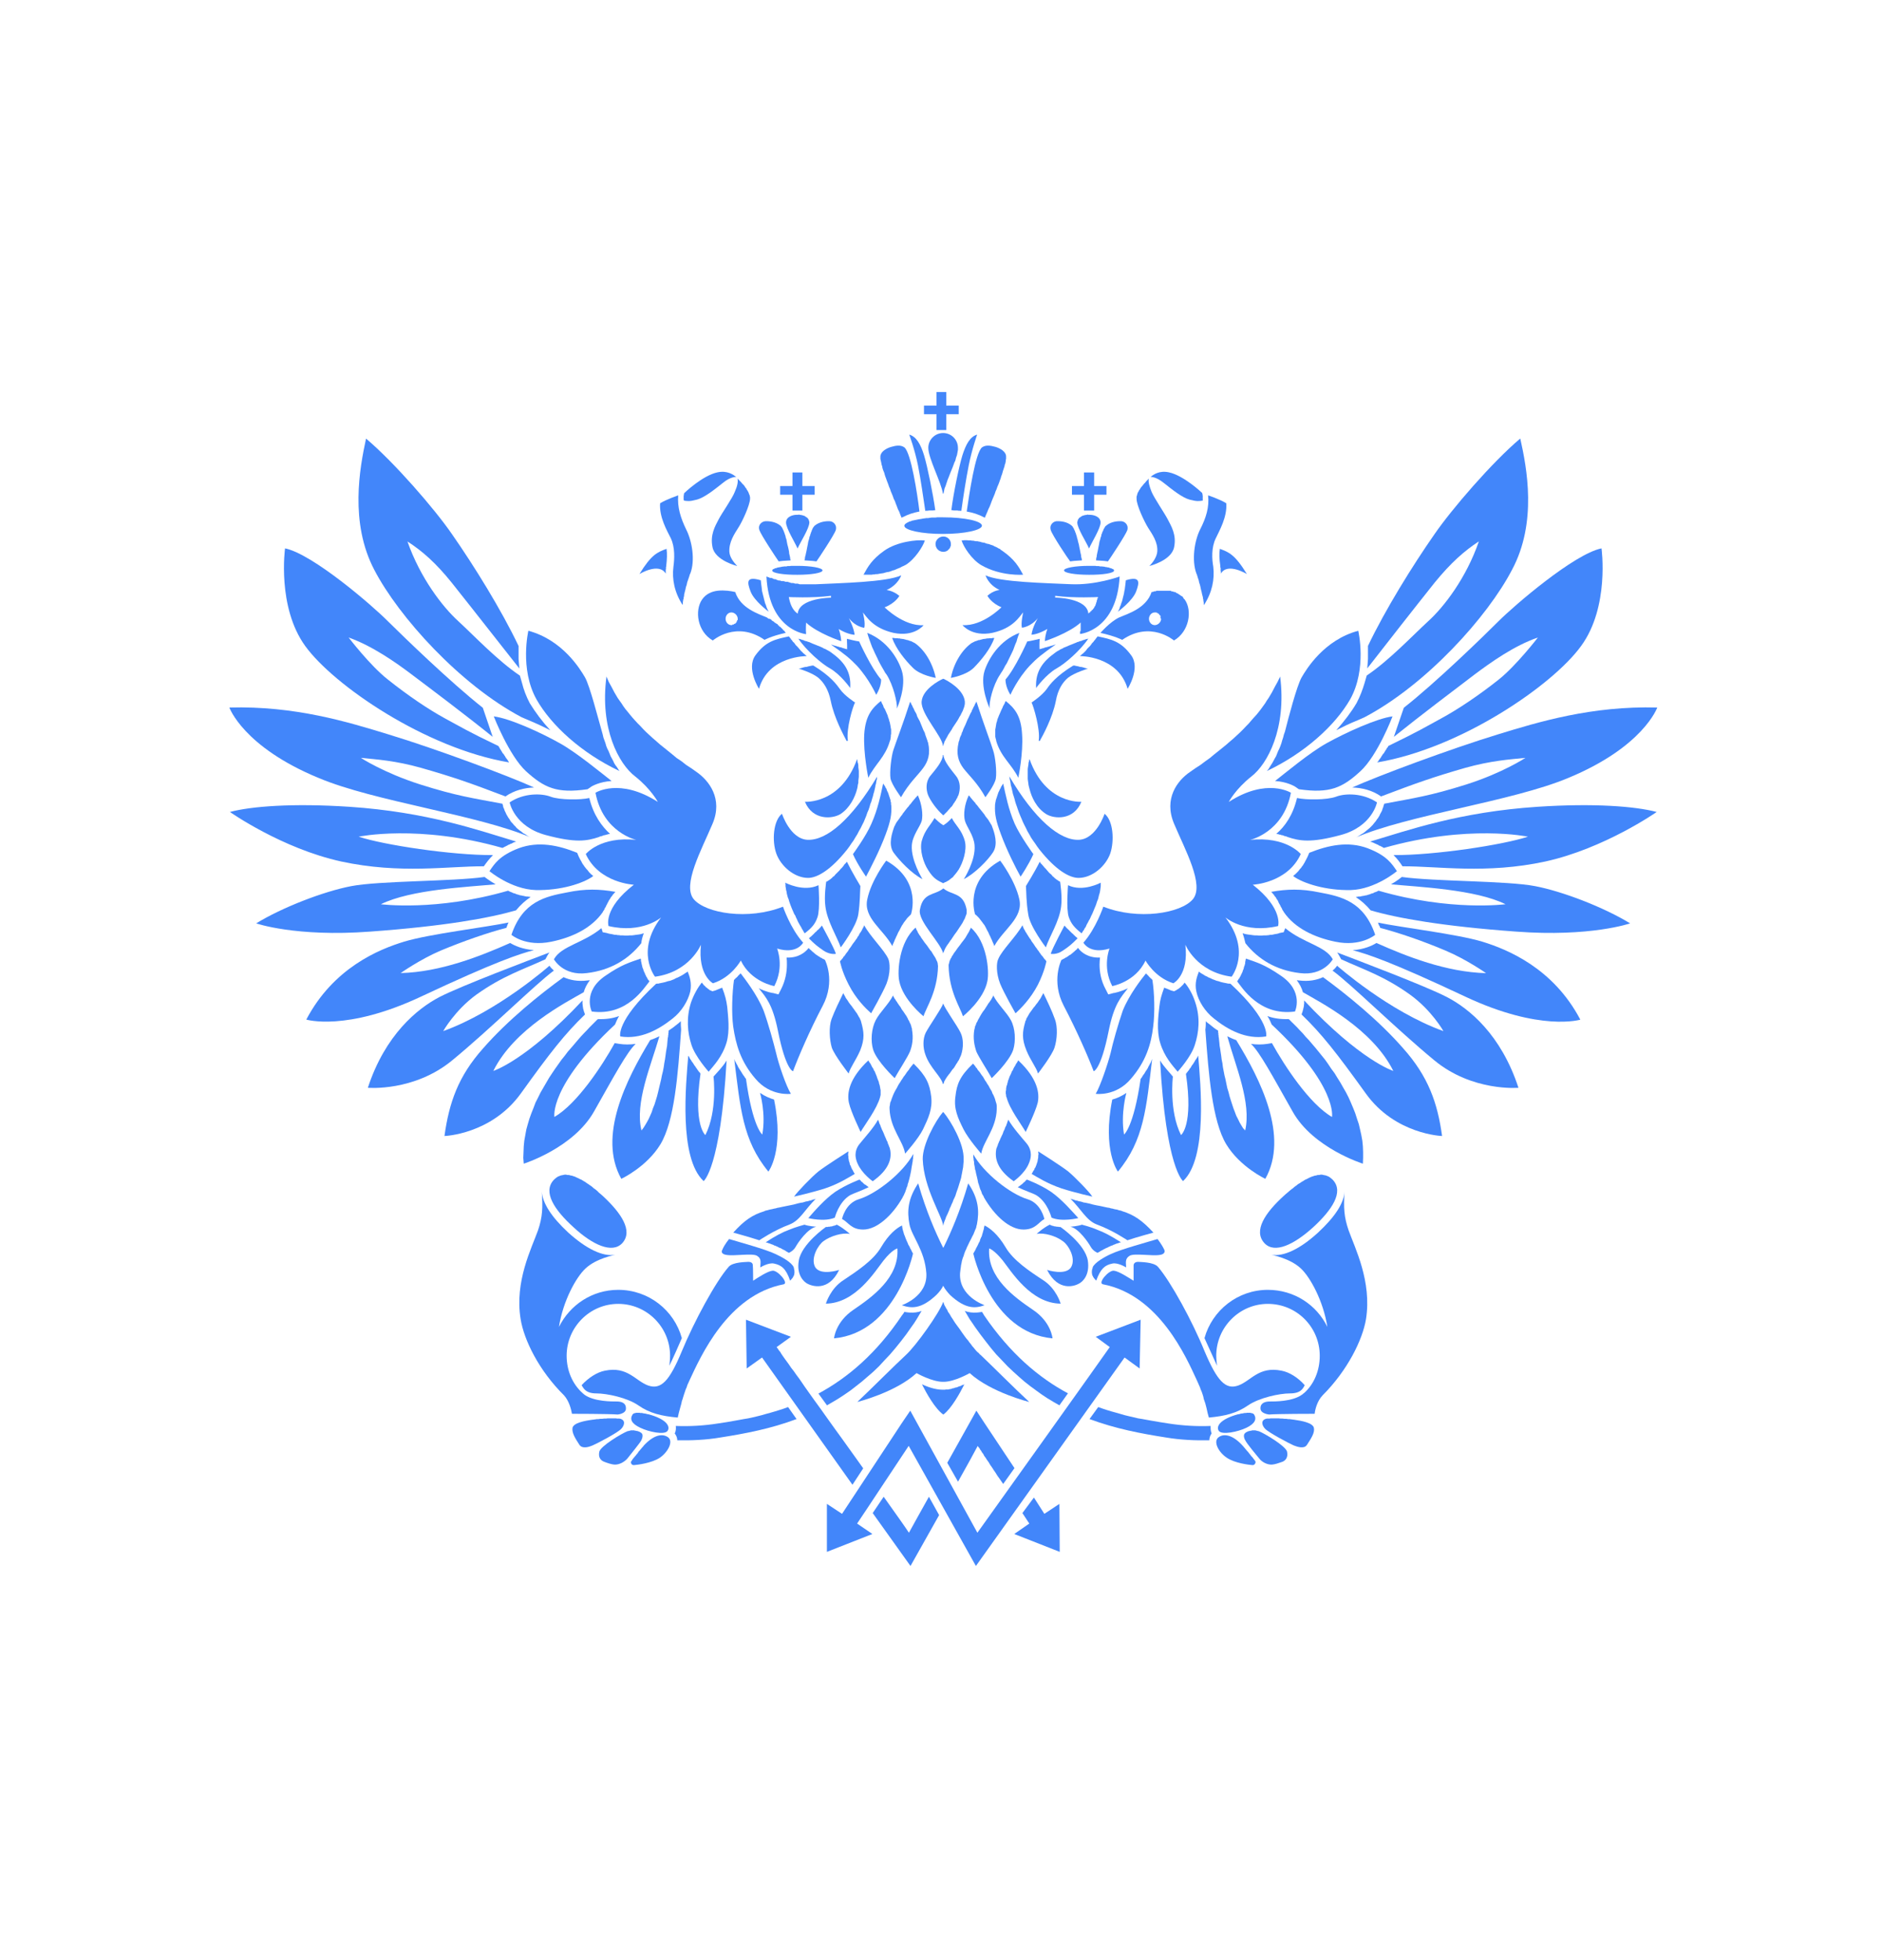 <svg width="24" height="25" viewBox="0 0 24 25" fill="none" xmlns="http://www.w3.org/2000/svg">
<path d="M7.734 8.629L7.763 8.697L7.799 8.762L7.835 8.831L7.877 8.902L7.9 8.935L7.926 8.971L7.949 9.007L7.975 9.043L8.004 9.078L8.033 9.114L8.063 9.15L8.095 9.186L8.131 9.225L8.167 9.261L8.203 9.3L8.242 9.339L8.284 9.378L8.327 9.417L8.372 9.456L8.421 9.499L8.47 9.538L8.522 9.58L8.574 9.622L8.629 9.668L8.692 9.71L8.75 9.756L8.815 9.798L8.88 9.844C9.04 9.954 9.223 10.186 9.086 10.508C8.949 10.834 8.695 11.29 8.848 11.47C9.001 11.649 9.542 11.74 9.985 11.564C9.985 11.564 10.08 11.844 10.242 12.023C10.242 12.023 10.164 12.176 9.91 12.098C9.91 12.098 10.005 12.329 9.874 12.577C9.874 12.577 9.578 12.525 9.447 12.251C9.447 12.251 9.33 12.466 9.092 12.541C9.092 12.541 8.897 12.44 8.939 12.049C8.939 12.049 8.796 12.398 8.353 12.457C8.353 12.457 8.099 12.134 8.431 11.701C8.431 11.701 8.19 11.912 7.76 11.811C7.76 11.811 7.688 11.59 8.083 11.284C8.083 11.284 7.64 11.264 7.47 10.893C7.47 10.893 7.656 10.662 8.115 10.713C8.115 10.713 7.689 10.619 7.594 10.111C7.594 10.111 7.9 9.915 8.389 10.228C8.389 10.228 8.304 10.065 8.099 9.902C7.893 9.746 7.646 9.293 7.734 8.629Z" fill="#4286FA"/>
<path d="M9.513 13.76L9.5 13.744L9.49 13.727L9.477 13.711L9.467 13.695L9.457 13.678L9.447 13.662L9.438 13.649L9.428 13.633L9.418 13.617L9.409 13.6L9.402 13.584L9.392 13.568L9.386 13.555L9.376 13.539L9.369 13.522L9.363 13.506C9.441 14.125 9.467 14.542 9.799 14.943C9.799 14.943 10.005 14.676 9.871 14.024C9.819 14.008 9.754 13.982 9.692 13.939C9.692 13.939 9.77 14.203 9.721 14.47C9.721 14.47 9.6 14.382 9.513 13.76Z" fill="#4286FA"/>
<path d="M8.933 13.694L8.93 13.691L8.927 13.685L8.924 13.678L8.917 13.675L8.914 13.669L8.907 13.662L8.904 13.656L8.898 13.649L8.894 13.643L8.888 13.633L8.878 13.62L8.868 13.604L8.855 13.587L8.845 13.571L8.835 13.555L8.822 13.539L8.813 13.522L8.803 13.509L8.793 13.493L8.79 13.483L8.787 13.477L8.78 13.47L8.777 13.464C8.748 13.822 8.653 14.767 8.973 15.064C8.973 15.064 9.188 14.904 9.266 13.526C9.22 13.604 9.139 13.685 9.099 13.731C9.099 13.731 9.152 14.168 8.995 14.477C8.995 14.476 8.838 14.356 8.933 13.694Z" fill="#4286FA"/>
<path d="M8.18 14.418L8.203 14.389L8.226 14.353L8.249 14.314L8.272 14.272L8.291 14.23L8.311 14.184L8.327 14.135L8.347 14.086L8.363 14.034L8.379 13.982L8.392 13.93L8.405 13.875L8.431 13.767L8.441 13.715L8.454 13.663L8.464 13.611L8.471 13.562L8.48 13.513L8.487 13.464L8.493 13.418L8.5 13.376L8.507 13.337L8.51 13.301L8.513 13.265L8.516 13.236L8.52 13.223V13.21L8.523 13.197V13.187V13.177L8.526 13.171V13.161V13.158V13.151V13.148V13.145C8.562 13.122 8.601 13.093 8.637 13.063C8.653 13.05 8.666 13.041 8.682 13.024C8.682 13.06 8.682 13.096 8.686 13.132C8.646 13.705 8.601 14.298 8.422 14.595C8.246 14.885 7.923 15.035 7.923 15.035C7.62 14.494 7.985 13.771 8.291 13.266C8.33 13.253 8.369 13.236 8.409 13.217C8.297 13.604 8.095 14.063 8.18 14.418Z" fill="#4286FA"/>
<path d="M7.428 12.76V12.773V12.783V12.796V12.806L7.431 12.815V12.825V12.835L7.434 12.838V12.844V12.848V12.851V12.854L7.437 12.861V12.864V12.867V12.87L7.441 12.874V12.877V12.88V12.883L7.444 12.887V12.89V12.893V12.896L7.447 12.9C7.45 12.906 7.454 12.922 7.46 12.939C7.206 13.183 7.017 13.424 6.643 13.945C6.265 14.47 5.668 14.489 5.668 14.489C5.727 14.066 5.841 13.73 6.16 13.372C6.476 13.01 6.887 12.681 7.187 12.463C7.265 12.499 7.366 12.521 7.493 12.505C7.499 12.505 7.512 12.502 7.522 12.502C7.483 12.554 7.457 12.606 7.444 12.655C7.216 12.786 6.558 13.121 6.291 13.659C6.291 13.659 6.708 13.529 7.428 12.76Z" fill="#4286FA"/>
<path d="M6.955 12.235L6.981 12.187C6.988 12.174 6.997 12.161 7.007 12.148C6.76 12.242 5.887 12.571 5.603 12.717C5.323 12.864 4.912 13.197 4.691 13.874C4.691 13.874 5.281 13.926 5.769 13.522C6.255 13.122 6.822 12.558 7.063 12.379C7.04 12.359 7.02 12.337 7.007 12.317C7.007 12.317 6.349 12.9 5.652 13.151C5.652 13.151 5.802 12.884 6.076 12.685C6.411 12.447 6.662 12.369 6.955 12.235Z" fill="#4286FA"/>
<path d="M6.457 11.834L6.46 11.828L6.464 11.818L6.467 11.808L6.47 11.802L6.473 11.792L6.477 11.782L6.48 11.779V11.775L6.483 11.772L6.486 11.766C6.197 11.827 5.477 11.912 5.154 12.01C4.831 12.108 4.252 12.345 3.906 13.004C3.906 13.004 4.414 13.16 5.369 12.711C6.327 12.261 6.627 12.166 6.809 12.118C6.662 12.108 6.558 12.059 6.506 12.027C6.125 12.196 5.617 12.398 5.109 12.411C5.109 12.411 5.359 12.235 5.62 12.124C5.907 12.004 6.219 11.896 6.457 11.834Z" fill="#4286FA"/>
<path d="M6.48 11.36L6.496 11.369L6.512 11.376L6.528 11.382L6.548 11.392L6.564 11.395L6.58 11.402L6.596 11.408L6.613 11.412L6.629 11.418L6.649 11.421L6.665 11.425L6.685 11.428L6.694 11.432H6.704L6.714 11.435H6.724H6.733L6.746 11.438H6.756L6.766 11.442C6.701 11.484 6.639 11.54 6.58 11.611C6.241 11.709 5.668 11.813 4.72 11.882C3.772 11.953 3.267 11.777 3.267 11.777C3.596 11.575 4.124 11.37 4.479 11.302C4.837 11.233 5.772 11.243 6.18 11.185C6.186 11.191 6.238 11.23 6.32 11.279C5.971 11.312 5.238 11.344 4.857 11.533C4.857 11.532 5.558 11.627 6.48 11.36Z" fill="#4286FA"/>
<path d="M6.408 10.815L6.418 10.809L6.427 10.806L6.437 10.799L6.447 10.796L6.457 10.789L6.467 10.786L6.476 10.779L6.489 10.773L6.499 10.77L6.509 10.763L6.522 10.76L6.535 10.753L6.544 10.747L6.557 10.743L6.571 10.737L6.584 10.734C6.104 10.59 5.446 10.356 4.456 10.29C3.73 10.242 3.202 10.284 2.932 10.356C2.932 10.356 3.593 10.822 4.352 10.988C5.108 11.151 5.723 11.046 6.17 11.049C6.202 11.004 6.235 10.958 6.287 10.906C5.763 10.909 4.886 10.776 4.574 10.671C4.574 10.672 5.336 10.509 6.408 10.815Z" fill="#4286FA"/>
<path d="M6.408 10.251V10.254V10.258L6.411 10.261V10.267L6.415 10.274V10.284L6.418 10.293L6.421 10.303L6.428 10.316L6.431 10.326L6.437 10.343L6.444 10.356L6.45 10.369L6.457 10.385L6.467 10.402L6.476 10.418L6.486 10.434L6.499 10.451L6.509 10.47L6.522 10.487L6.538 10.503L6.554 10.523L6.571 10.539L6.587 10.559L6.606 10.575L6.626 10.591L6.649 10.607L6.672 10.627L6.698 10.64L6.72 10.656L6.749 10.673L6.779 10.686C6.104 10.393 4.775 10.223 4.065 9.923C3.101 9.526 2.925 9.024 2.925 9.024C3.759 9.001 4.433 9.207 4.951 9.366C5.564 9.552 6.489 9.897 6.811 10.044C6.691 10.047 6.557 10.08 6.446 10.158C5.994 9.986 5.782 9.911 5.368 9.793C5.046 9.702 4.804 9.686 4.602 9.666C4.602 9.666 4.889 9.855 5.358 10.005C5.825 10.153 6.027 10.179 6.408 10.251Z" fill="#4286FA"/>
<path d="M6.356 9.515L6.359 9.519L6.362 9.525L6.365 9.532L6.369 9.535L6.372 9.542L6.375 9.548L6.378 9.555L6.385 9.561L6.388 9.568L6.391 9.574L6.398 9.584L6.401 9.59L6.411 9.607L6.424 9.62L6.433 9.636L6.443 9.649L6.446 9.659L6.453 9.665L6.456 9.672L6.462 9.678L6.466 9.685L6.472 9.691L6.476 9.698L6.479 9.704L6.482 9.708L6.485 9.714L6.489 9.718L6.492 9.724C5.427 9.545 4.254 8.74 3.892 8.239C3.531 7.74 3.635 6.994 3.635 6.994C3.987 7.066 4.749 7.724 4.945 7.922C5.143 8.118 5.743 8.701 6.157 9.027L6.283 9.398C5.932 9.115 5.511 8.799 5.247 8.6C5.045 8.447 4.743 8.236 4.446 8.131C4.446 8.131 4.72 8.49 4.945 8.666C5.202 8.871 5.462 9.047 5.677 9.164C5.87 9.268 5.968 9.33 6.356 9.515Z" fill="#4286FA"/>
<path d="M9.36 12.499L9.366 12.493L9.373 12.486L9.376 12.483L9.382 12.476L9.389 12.47L9.395 12.467L9.399 12.46L9.405 12.457L9.409 12.45L9.415 12.444L9.418 12.44L9.425 12.434L9.428 12.431L9.435 12.424L9.438 12.421L9.445 12.414C9.494 12.479 9.656 12.685 9.738 12.89C9.8 13.062 9.865 13.3 9.898 13.434C9.93 13.574 10.025 13.854 10.086 13.951C10.086 13.951 9.826 13.988 9.634 13.759C9.445 13.541 9.383 13.32 9.35 13.092C9.327 12.913 9.337 12.666 9.36 12.499Z" fill="#4286FA"/>
<path d="M8.949 12.532L8.956 12.539L8.959 12.545L8.965 12.549L8.968 12.555L8.972 12.562L8.978 12.565L8.981 12.568L8.984 12.574L8.991 12.578L8.994 12.581L8.997 12.584L9.001 12.591L9.007 12.594L9.01 12.597H9.013L9.017 12.601L9.02 12.604L9.023 12.607L9.026 12.61H9.03V12.614H9.033L9.036 12.617H9.039V12.62H9.043V12.623H9.046V12.626L9.085 12.643L9.121 12.633C9.154 12.62 9.183 12.607 9.209 12.597C9.248 12.698 9.261 12.75 9.274 12.842C9.284 12.959 9.31 13.145 9.265 13.298C9.209 13.483 9.098 13.594 9.037 13.669C9.037 13.669 8.867 13.48 8.818 13.327C8.766 13.168 8.75 12.979 8.812 12.786C8.848 12.682 8.904 12.588 8.949 12.532Z" fill="#4286FA"/>
<path d="M8.366 12.548L8.382 12.545H8.398L8.411 12.541L8.428 12.538L8.457 12.532L8.486 12.525L8.516 12.515L8.545 12.509L8.571 12.499L8.597 12.489L8.62 12.476L8.643 12.467L8.669 12.454L8.688 12.444L8.711 12.431L8.73 12.418L8.75 12.405L8.77 12.392C8.793 12.45 8.825 12.535 8.802 12.649C8.773 12.766 8.694 12.9 8.577 12.991C8.401 13.131 8.17 13.261 7.91 13.219C7.91 13.219 7.851 13.027 8.366 12.548Z" fill="#4286FA"/>
<path d="M8.171 12.226L8.174 12.242V12.258L8.178 12.271L8.181 12.288L8.184 12.301L8.187 12.314L8.191 12.33L8.194 12.343L8.2 12.356L8.204 12.366L8.207 12.379L8.213 12.392L8.217 12.402L8.223 12.412L8.226 12.422L8.23 12.432L8.236 12.441L8.239 12.451L8.243 12.458L8.249 12.464L8.252 12.474L8.256 12.48L8.259 12.484L8.262 12.49L8.265 12.497L8.269 12.5L8.272 12.503L8.275 12.507L8.278 12.51V12.514H8.282V12.517C8.22 12.589 8.002 12.963 7.546 12.901C7.546 12.901 7.422 12.644 7.725 12.442C7.93 12.301 8.031 12.275 8.171 12.226Z" fill="#4286FA"/>
<path d="M8.21 11.903L8.187 11.91L8.164 11.916L8.138 11.92L8.112 11.923L8.086 11.927L8.06 11.93H8.031L8.002 11.933H7.972L7.94 11.93H7.91L7.894 11.927H7.878L7.859 11.923H7.842L7.826 11.92L7.81 11.916L7.794 11.913L7.774 11.91L7.758 11.906L7.738 11.9L7.686 11.89L7.67 11.838C7.439 12.03 7.159 12.063 7.064 12.235C7.064 12.235 7.181 12.45 7.484 12.411C7.787 12.375 8.015 12.235 8.178 12.03C8.18 12.001 8.193 11.945 8.21 11.903Z" fill="#4286FA"/>
<path d="M7.685 11.636L7.691 11.623L7.701 11.61L7.708 11.597L7.714 11.581L7.724 11.568L7.73 11.552L7.74 11.535L7.747 11.519L7.757 11.502L7.766 11.483L7.773 11.473L7.779 11.466L7.783 11.457L7.789 11.447L7.796 11.437L7.802 11.431L7.809 11.421L7.815 11.411L7.825 11.401L7.832 11.392L7.842 11.382L7.848 11.375C7.646 11.339 7.467 11.333 7.232 11.382C6.952 11.434 6.665 11.499 6.522 11.923C6.522 11.923 6.701 12.079 7.03 12.011C7.304 11.955 7.545 11.835 7.685 11.636Z" fill="#4286FA"/>
<path d="M7.565 11.174L7.552 11.161L7.539 11.151L7.526 11.138L7.513 11.125L7.503 11.112L7.49 11.095L7.477 11.082L7.467 11.069L7.454 11.053L7.444 11.037L7.431 11.02L7.422 11.004L7.412 10.984L7.402 10.968L7.392 10.948L7.382 10.929L7.36 10.877C7.119 10.779 6.865 10.727 6.617 10.818C6.369 10.912 6.304 11.02 6.242 11.111C6.242 11.111 6.516 11.342 6.832 11.352C7.148 11.359 7.438 11.268 7.565 11.174Z" fill="#4286FA"/>
<path d="M7.64 10.675L7.646 10.671L7.656 10.668L7.662 10.665H7.672L7.678 10.662L7.688 10.658L7.695 10.655L7.705 10.652H7.715L7.724 10.648L7.734 10.645H7.74L7.75 10.641L7.76 10.638H7.77L7.779 10.635C7.675 10.54 7.568 10.397 7.515 10.178C7.405 10.204 7.138 10.204 7.024 10.162C6.906 10.116 6.678 10.113 6.499 10.234C6.499 10.234 6.558 10.543 6.962 10.651C7.343 10.753 7.483 10.727 7.64 10.675Z" fill="#4286FA"/>
<path d="M7.493 10.066L7.545 10.03C7.552 10.027 7.643 9.971 7.799 9.961C7.669 9.86 7.356 9.6 7.138 9.479C6.9 9.345 6.503 9.163 6.297 9.137C6.297 9.137 6.49 9.635 6.708 9.837C6.939 10.046 7.099 10.124 7.493 10.066Z" fill="#4286FA"/>
<path d="M7.9 9.834L7.884 9.811L7.868 9.785L7.848 9.759L7.832 9.733L7.819 9.704L7.803 9.674L7.787 9.645L7.774 9.612L7.761 9.58L7.744 9.547L7.731 9.515L7.721 9.479L7.708 9.443L7.695 9.407L7.686 9.368L7.676 9.332C7.627 9.162 7.523 8.752 7.461 8.641C7.399 8.534 7.174 8.162 6.738 8.045C6.738 8.045 6.624 8.53 6.842 8.921C7.031 9.254 7.418 9.606 7.9 9.834Z" fill="#4286FA"/>
<path d="M10.328 12.108L10.341 12.118L10.35 12.127L10.36 12.137L10.37 12.144L10.38 12.154L10.389 12.16L10.399 12.17L10.409 12.177L10.419 12.183L10.432 12.193L10.438 12.196L10.445 12.2L10.451 12.203L10.458 12.21L10.464 12.213L10.471 12.216L10.481 12.22L10.487 12.226L10.494 12.229L10.504 12.233L10.513 12.239L10.52 12.243C10.52 12.243 10.66 12.51 10.491 12.829C10.321 13.152 10.181 13.481 10.113 13.663C10.113 13.663 10.021 13.65 9.92 13.145C9.852 12.807 9.767 12.719 9.676 12.605C9.774 12.653 9.852 12.666 9.862 12.666L9.927 12.683L9.96 12.618C10.018 12.504 10.035 12.393 10.035 12.302C10.035 12.269 10.035 12.24 10.031 12.213C10.188 12.22 10.272 12.139 10.305 12.1C10.308 12.093 10.311 12.093 10.311 12.09L10.328 12.108Z" fill="#4286FA"/>
<path d="M6.613 8.251V8.258V8.268V8.278V8.287V8.297V8.307V8.324V8.343V8.363V8.386V8.405L6.623 8.526C6.362 8.196 6.053 7.799 5.76 7.431C5.558 7.18 5.388 7.03 5.196 6.906C5.359 7.372 5.646 7.744 5.848 7.926C6.05 8.112 6.343 8.424 6.63 8.617L6.656 8.708C6.678 8.796 6.711 8.884 6.756 8.969C6.828 9.086 6.913 9.2 7.017 9.314C6.936 9.272 6.838 9.226 6.743 9.187L6.652 9.148C5.867 8.734 5.085 7.868 4.773 7.268C4.457 6.665 4.587 5.969 4.668 5.594C5.027 5.897 5.545 6.493 5.766 6.816C6.043 7.213 6.395 7.78 6.613 8.239V8.251Z" fill="#4286FA"/>
<path d="M17.647 10.815L17.638 10.809L17.631 10.806L17.622 10.799L17.612 10.796L17.602 10.789L17.589 10.786L17.579 10.779L17.569 10.773L17.559 10.77L17.547 10.763L17.537 10.76L17.524 10.753L17.511 10.747L17.498 10.743L17.485 10.737L17.472 10.734C17.954 10.59 18.612 10.356 19.606 10.29C20.332 10.242 20.853 10.284 21.127 10.356C21.127 10.356 20.462 10.822 19.706 10.988C18.951 11.151 18.335 11.046 17.885 11.049C17.856 11.004 17.823 10.958 17.771 10.906C18.296 10.909 19.169 10.776 19.485 10.671C19.485 10.672 18.722 10.509 17.647 10.815Z" fill="#4286FA"/>
<path d="M17.651 10.251V10.254V10.258L17.648 10.261V10.267L17.645 10.274L17.641 10.284V10.293L17.635 10.303L17.631 10.316L17.628 10.326L17.622 10.343L17.615 10.356L17.608 10.369L17.599 10.385L17.592 10.402L17.582 10.418L17.573 10.434L17.559 10.451L17.547 10.47L17.533 10.487L17.52 10.503L17.504 10.523L17.488 10.539L17.468 10.559L17.449 10.575L17.429 10.591L17.41 10.607L17.384 10.627L17.361 10.64L17.335 10.656L17.309 10.673L17.28 10.686C17.954 10.393 19.28 10.223 19.997 9.923C20.958 9.526 21.134 9.024 21.134 9.024C20.3 9.001 19.622 9.207 19.104 9.366C18.495 9.552 17.57 9.897 17.244 10.044C17.368 10.047 17.502 10.08 17.612 10.158C18.065 9.986 18.277 9.911 18.687 9.793C19.013 9.702 19.251 9.686 19.453 9.666C19.453 9.666 19.169 9.855 18.7 10.005C18.231 10.153 18.029 10.179 17.651 10.251Z" fill="#4286FA"/>
<path d="M17.703 9.515V9.518L17.7 9.525L17.696 9.531L17.693 9.535L17.686 9.541L17.683 9.548L17.68 9.554L17.677 9.561L17.67 9.567L17.667 9.574L17.657 9.59L17.647 9.607L17.634 9.62L17.625 9.636L17.615 9.649L17.612 9.659L17.605 9.665L17.602 9.672L17.596 9.678L17.592 9.685L17.586 9.691L17.582 9.698L17.579 9.704L17.576 9.708L17.573 9.714L17.566 9.718L17.563 9.724C18.628 9.545 19.801 8.74 20.163 8.239C20.528 7.74 20.423 6.994 20.423 6.994C20.072 7.066 19.309 7.724 19.111 7.922C18.915 8.118 18.316 8.701 17.902 9.027L17.775 9.398C18.127 9.115 18.547 8.799 18.808 8.6C19.013 8.447 19.309 8.235 19.612 8.131C19.612 8.131 19.335 8.49 19.114 8.666C18.856 8.871 18.593 9.047 18.377 9.164C18.188 9.267 18.087 9.329 17.703 9.515Z" fill="#4286FA"/>
<path d="M17.445 8.251V8.267V8.287V8.306V8.323V8.342V8.362V8.385V8.404L17.436 8.525C17.693 8.195 18.003 7.798 18.296 7.43C18.501 7.179 18.67 7.029 18.859 6.905C18.699 7.371 18.413 7.743 18.211 7.925C18.009 8.111 17.715 8.423 17.429 8.616L17.403 8.707C17.377 8.795 17.344 8.883 17.299 8.968C17.23 9.085 17.142 9.199 17.041 9.313C17.123 9.271 17.217 9.225 17.315 9.186L17.403 9.147C18.188 8.733 18.97 7.867 19.282 7.267C19.605 6.664 19.471 5.968 19.387 5.593C19.028 5.896 18.514 6.492 18.292 6.815C18.015 7.212 17.663 7.779 17.445 8.238V8.251H17.445Z" fill="#4286FA"/>
<path d="M7.62 13.001L7.587 13.034L7.555 13.066L7.519 13.102L7.483 13.141L7.444 13.181L7.405 13.223L7.366 13.268L7.327 13.314L7.285 13.363L7.242 13.412L7.203 13.464L7.161 13.516L7.122 13.571L7.08 13.63L7.041 13.688L7.002 13.747L6.966 13.809L6.93 13.871L6.894 13.933L6.862 13.998L6.829 14.063L6.803 14.132L6.777 14.197L6.751 14.269L6.731 14.337L6.712 14.405L6.699 14.477L6.686 14.549L6.679 14.62L6.676 14.695L6.673 14.767L6.679 14.842C6.679 14.842 7.311 14.643 7.575 14.177C7.836 13.715 7.996 13.418 8.106 13.314C8.035 13.324 7.963 13.324 7.898 13.314L7.839 13.304C7.676 13.598 7.357 14.08 7.07 14.246C7.07 14.246 6.999 13.855 7.843 13.067C7.856 13.034 7.872 12.998 7.895 12.959C7.816 12.988 7.732 13.001 7.631 12.998" fill="#4286FA"/>
<path d="M16.325 8.629L16.292 8.697L16.256 8.762L16.22 8.831L16.178 8.902L16.155 8.935L16.133 8.971L16.107 9.007L16.081 9.043L16.054 9.078L16.025 9.114L15.992 9.15L15.96 9.186L15.927 9.225L15.892 9.261L15.855 9.3L15.816 9.339L15.774 9.378L15.732 9.417L15.686 9.456L15.637 9.499L15.589 9.538L15.537 9.58L15.484 9.622L15.429 9.668L15.37 9.71L15.309 9.756L15.244 9.798L15.178 9.844C15.015 9.954 14.836 10.186 14.973 10.508C15.11 10.834 15.364 11.29 15.211 11.47C15.058 11.649 14.514 11.74 14.07 11.564C14.07 11.564 13.976 11.844 13.816 12.023C13.816 12.023 13.895 12.176 14.149 12.098C14.149 12.098 14.054 12.329 14.184 12.577C14.184 12.577 14.481 12.525 14.608 12.251C14.608 12.251 14.725 12.466 14.963 12.541C14.963 12.541 15.162 12.44 15.116 12.049C15.116 12.049 15.259 12.398 15.706 12.457C15.706 12.457 15.96 12.134 15.627 11.701C15.627 11.701 15.865 11.912 16.299 11.811C16.299 11.811 16.367 11.59 15.976 11.284C15.976 11.284 16.419 11.264 16.588 10.893C16.588 10.893 16.399 10.662 15.94 10.713C15.94 10.713 16.367 10.619 16.462 10.111C16.462 10.111 16.155 9.915 15.67 10.228C15.67 10.228 15.754 10.065 15.96 9.902C16.162 9.746 16.409 9.293 16.325 8.629Z" fill="#4286FA"/>
<path d="M14.546 13.76L14.559 13.744L14.569 13.727L14.579 13.711L14.592 13.695L14.602 13.678L14.611 13.662L14.621 13.649L14.631 13.633L14.64 13.617L14.647 13.6L14.657 13.584L14.664 13.568L14.673 13.555L14.68 13.539L14.686 13.522L14.693 13.506C14.618 14.125 14.591 14.542 14.256 14.943C14.256 14.943 14.054 14.676 14.184 14.024C14.243 14.008 14.302 13.982 14.364 13.939C14.364 13.939 14.289 14.203 14.334 14.47C14.334 14.47 14.455 14.382 14.546 13.76Z" fill="#4286FA"/>
<path d="M15.123 13.694L15.13 13.691L15.133 13.685L15.136 13.678L15.139 13.675L15.146 13.669L15.149 13.662L15.156 13.656L15.159 13.649L15.166 13.643L15.169 13.633L15.182 13.62L15.191 13.604L15.201 13.587L15.214 13.571L15.224 13.555L15.234 13.539L15.243 13.522L15.253 13.509L15.263 13.493L15.27 13.483L15.273 13.477L15.276 13.47L15.28 13.464C15.309 13.822 15.403 14.767 15.087 15.064C15.087 15.064 14.869 14.904 14.794 13.526C14.84 13.604 14.921 13.685 14.957 13.731C14.957 13.731 14.905 14.168 15.061 14.477C15.061 14.476 15.221 14.356 15.123 13.694Z" fill="#4286FA"/>
<path d="M15.879 14.418L15.852 14.389L15.83 14.353L15.807 14.314L15.787 14.272L15.765 14.23L15.748 14.184L15.729 14.135L15.713 14.086L15.696 14.034L15.68 13.982L15.667 13.93L15.65 13.875L15.628 13.767L15.615 13.715L15.605 13.663L15.595 13.611L15.589 13.562L15.579 13.513L15.573 13.464L15.566 13.418L15.56 13.376L15.553 13.337L15.55 13.301L15.546 13.265L15.543 13.236L15.54 13.223V13.21L15.537 13.197V13.187V13.177L15.534 13.171V13.161V13.158V13.151V13.148V13.145C15.494 13.122 15.459 13.093 15.423 13.063C15.406 13.05 15.39 13.041 15.377 13.024C15.377 13.06 15.377 13.096 15.371 13.132C15.413 13.705 15.459 14.298 15.638 14.595C15.814 14.885 16.136 15.035 16.136 15.035C16.439 14.494 16.075 13.771 15.765 13.266C15.726 13.253 15.69 13.236 15.651 13.217C15.758 13.604 15.96 14.063 15.879 14.418Z" fill="#4286FA"/>
<path d="M16.631 12.76V12.767V12.773V12.783V12.796V12.806L16.628 12.815V12.825V12.828V12.835L16.625 12.838V12.844V12.848V12.851L16.621 12.854V12.861V12.864V12.867L16.618 12.87V12.874V12.877V12.88L16.614 12.883V12.887V12.89V12.893V12.896L16.611 12.9C16.608 12.906 16.605 12.922 16.598 12.939C16.852 13.183 17.041 13.424 17.416 13.945C17.791 14.47 18.39 14.489 18.39 14.489C18.332 14.066 18.214 13.73 17.895 13.372C17.579 13.01 17.169 12.681 16.872 12.463C16.794 12.499 16.693 12.521 16.566 12.505C16.553 12.505 16.546 12.502 16.537 12.502C16.576 12.554 16.602 12.606 16.615 12.655C16.84 12.786 17.501 13.121 17.768 13.659C17.768 13.659 17.351 13.529 16.631 12.76Z" fill="#4286FA"/>
<path d="M17.103 12.235L17.077 12.187C17.071 12.174 17.061 12.161 17.051 12.148C17.296 12.242 18.169 12.571 18.452 12.717C18.736 12.864 19.143 13.197 19.364 13.874C19.364 13.874 18.775 13.926 18.289 13.522C17.804 13.122 17.237 12.558 16.993 12.379C17.019 12.359 17.038 12.337 17.051 12.317C17.051 12.317 17.709 12.9 18.407 13.151C18.407 13.151 18.257 12.884 17.98 12.685C17.647 12.447 17.396 12.369 17.103 12.235Z" fill="#4286FA"/>
<path d="M17.602 11.835L17.599 11.828L17.595 11.819L17.592 11.809L17.585 11.802L17.582 11.793L17.579 11.783L17.576 11.776L17.572 11.767C17.859 11.828 18.582 11.913 18.905 12.011C19.224 12.109 19.807 12.347 20.153 13.005C20.153 13.005 19.644 13.161 18.687 12.712C17.732 12.262 17.432 12.167 17.25 12.119C17.396 12.109 17.501 12.06 17.553 12.027C17.934 12.197 18.442 12.399 18.951 12.412C18.951 12.412 18.7 12.236 18.436 12.125C18.152 12.004 17.84 11.897 17.602 11.835Z" fill="#4286FA"/>
<path d="M17.579 11.36L17.563 11.369L17.547 11.376L17.527 11.382L17.511 11.392L17.495 11.395L17.478 11.402L17.462 11.408L17.446 11.412L17.43 11.418L17.41 11.421L17.394 11.425L17.374 11.428L17.355 11.432L17.345 11.435H17.335H17.322L17.312 11.438H17.303L17.29 11.442C17.355 11.484 17.42 11.54 17.479 11.611C17.814 11.709 18.388 11.813 19.335 11.882C20.283 11.953 20.788 11.777 20.788 11.777C20.459 11.575 19.932 11.37 19.576 11.302C19.222 11.233 18.286 11.243 17.876 11.185C17.869 11.191 17.824 11.23 17.739 11.279C18.084 11.312 18.821 11.344 19.199 11.533C19.198 11.532 18.501 11.627 17.579 11.36Z" fill="#4286FA"/>
<path d="M14.696 12.499L14.686 12.486L14.68 12.483L14.673 12.476L14.667 12.47L14.664 12.467L14.657 12.46L14.654 12.457L14.647 12.45L14.644 12.444L14.637 12.44L14.634 12.434L14.628 12.431L14.624 12.424L14.618 12.421L14.615 12.414C14.562 12.479 14.4 12.685 14.318 12.89C14.259 13.062 14.191 13.3 14.162 13.434C14.126 13.574 14.031 13.854 13.973 13.951C13.973 13.951 14.23 13.988 14.422 13.759C14.611 13.541 14.68 13.32 14.706 13.092C14.729 12.913 14.722 12.666 14.696 12.499Z" fill="#4286FA"/>
<path d="M15.107 12.532L15.103 12.539L15.097 12.545L15.094 12.549L15.09 12.555L15.084 12.562L15.081 12.565L15.077 12.568L15.071 12.574L15.068 12.578L15.064 12.581L15.061 12.584L15.054 12.591L15.051 12.594L15.048 12.597H15.045L15.041 12.601L15.038 12.604L15.035 12.607L15.032 12.61H15.028L15.025 12.614H15.022L15.019 12.617L15.016 12.62H15.012V12.623H15.009H15.006V12.626L14.973 12.643L14.934 12.633C14.905 12.62 14.875 12.607 14.846 12.597C14.81 12.698 14.794 12.75 14.784 12.842C14.771 12.959 14.748 13.145 14.794 13.298C14.849 13.483 14.957 13.594 15.018 13.669C15.018 13.669 15.191 13.48 15.237 13.327C15.289 13.168 15.308 12.979 15.243 12.786C15.211 12.682 15.155 12.588 15.107 12.532Z" fill="#4286FA"/>
<path d="M15.693 12.548L15.677 12.545H15.66L15.644 12.541L15.628 12.538L15.598 12.532L15.569 12.525L15.54 12.515L15.514 12.509L15.488 12.499L15.462 12.489L15.436 12.476L15.413 12.467L15.39 12.454L15.367 12.444L15.348 12.431L15.325 12.418L15.305 12.405L15.289 12.392C15.267 12.45 15.231 12.535 15.257 12.649C15.283 12.766 15.364 12.9 15.481 12.991C15.654 13.131 15.888 13.261 16.146 13.219C16.146 13.219 16.207 13.027 15.693 12.548Z" fill="#4286FA"/>
<path d="M15.888 12.226L15.885 12.242L15.882 12.258L15.879 12.271V12.288L15.875 12.301L15.872 12.314L15.865 12.33L15.862 12.343L15.859 12.356L15.855 12.366L15.849 12.379L15.846 12.392L15.842 12.402L15.836 12.412L15.833 12.422L15.826 12.432L15.823 12.441L15.82 12.451L15.813 12.458L15.81 12.464L15.806 12.474L15.803 12.48L15.797 12.484L15.793 12.49L15.79 12.497L15.787 12.5V12.503L15.784 12.507L15.78 12.51V12.514H15.777V12.517C15.836 12.589 16.058 12.963 16.514 12.901C16.514 12.901 16.634 12.644 16.331 12.442C16.126 12.301 16.028 12.275 15.888 12.226Z" fill="#4286FA"/>
<path d="M15.846 11.903L15.869 11.91L15.895 11.916L15.921 11.92L15.947 11.923L15.973 11.927L15.999 11.93H16.028L16.058 11.933H16.087L16.119 11.93H16.149L16.181 11.927L16.198 11.923H16.217L16.233 11.92L16.25 11.916L16.266 11.913L16.286 11.91L16.302 11.906L16.318 11.9L16.37 11.89L16.39 11.838C16.621 12.03 16.901 12.063 16.996 12.235C16.996 12.235 16.878 12.45 16.575 12.411C16.273 12.375 16.044 12.235 15.882 12.03C15.875 12.001 15.862 11.945 15.846 11.903Z" fill="#4286FA"/>
<path d="M16.374 11.636L16.37 11.63L16.367 11.623L16.357 11.61L16.351 11.597L16.344 11.581L16.335 11.568L16.328 11.552L16.319 11.535L16.309 11.519L16.302 11.502L16.293 11.483L16.286 11.473L16.279 11.466L16.276 11.457L16.27 11.447L16.263 11.437L16.256 11.431L16.25 11.421L16.244 11.411L16.234 11.401L16.227 11.392L16.218 11.382L16.211 11.375C16.41 11.339 16.592 11.333 16.826 11.382C17.107 11.434 17.393 11.499 17.537 11.923C17.537 11.923 17.354 12.079 17.029 12.011C16.755 11.955 16.511 11.835 16.374 11.636Z" fill="#4286FA"/>
<path d="M16.491 11.174L16.504 11.161L16.517 11.151L16.53 11.138L16.543 11.125L16.556 11.112L16.569 11.095L16.579 11.082L16.592 11.069L16.602 11.053L16.615 11.037L16.625 11.02L16.635 11.004L16.645 10.984L16.654 10.968L16.664 10.948L16.674 10.929L16.696 10.877C16.941 10.779 17.192 10.727 17.439 10.818C17.687 10.912 17.752 11.02 17.814 11.111C17.814 11.111 17.54 11.342 17.227 11.352C16.911 11.359 16.618 11.268 16.491 11.174Z" fill="#4286FA"/>
<path d="M16.419 10.675L16.403 10.668L16.394 10.665H16.387L16.377 10.662L16.371 10.658L16.361 10.655L16.351 10.652H16.341L16.335 10.648L16.325 10.645H16.316L16.306 10.641L16.296 10.638H16.286L16.276 10.635C16.387 10.54 16.488 10.397 16.54 10.178C16.658 10.204 16.918 10.204 17.036 10.162C17.153 10.116 17.381 10.113 17.56 10.234C17.56 10.234 17.501 10.543 17.094 10.651C16.716 10.753 16.573 10.727 16.419 10.675Z" fill="#4286FA"/>
<path d="M16.563 10.066L16.511 10.03C16.504 10.027 16.413 9.971 16.26 9.961C16.39 9.86 16.7 9.6 16.918 9.479C17.159 9.345 17.556 9.163 17.758 9.137C17.758 9.137 17.569 9.635 17.348 9.837C17.12 10.046 16.96 10.124 16.563 10.066Z" fill="#4286FA"/>
<path d="M16.155 9.834L16.175 9.811L16.191 9.785L16.207 9.759L16.224 9.733L16.24 9.704L16.256 9.674L16.273 9.645L16.286 9.612L16.299 9.58L16.315 9.547L16.328 9.515L16.341 9.479L16.351 9.443L16.363 9.407L16.373 9.368L16.386 9.332C16.429 9.162 16.536 8.752 16.598 8.641C16.66 8.534 16.885 8.162 17.321 8.045C17.321 8.045 17.436 8.53 17.217 8.921C17.025 9.254 16.637 9.606 16.155 9.834Z" fill="#4286FA"/>
<path d="M13.732 12.108L13.719 12.118L13.709 12.127L13.699 12.137L13.689 12.144L13.68 12.154L13.67 12.16L13.66 12.17L13.65 12.177L13.637 12.183L13.624 12.193L13.621 12.196L13.614 12.2L13.608 12.203L13.601 12.21L13.592 12.213L13.585 12.216L13.579 12.22L13.572 12.226L13.562 12.229L13.556 12.233L13.546 12.239L13.536 12.243C13.536 12.243 13.4 12.51 13.566 12.829C13.735 13.152 13.878 13.481 13.947 13.663C13.947 13.663 14.038 13.65 14.139 13.145C14.207 12.807 14.295 12.719 14.383 12.605C14.282 12.653 14.204 12.666 14.198 12.666L14.133 12.683L14.1 12.618C14.038 12.504 14.022 12.393 14.022 12.302C14.022 12.269 14.025 12.24 14.028 12.213C13.872 12.22 13.784 12.139 13.755 12.1C13.751 12.093 13.751 12.093 13.745 12.09L13.732 12.108Z" fill="#4286FA"/>
<path d="M16.439 13.001L16.471 13.034L16.504 13.066L16.54 13.102L16.576 13.141L16.615 13.181L16.65 13.223L16.693 13.268L16.732 13.314L16.774 13.363L16.814 13.412L16.856 13.464L16.898 13.516L16.937 13.571L16.976 13.63L17.019 13.688L17.055 13.747L17.094 13.809L17.129 13.871L17.165 13.933L17.198 13.998L17.227 14.063L17.256 14.132L17.282 14.197L17.305 14.269L17.328 14.337L17.344 14.405L17.36 14.477L17.373 14.549L17.38 14.62L17.383 14.695V14.767L17.38 14.842C17.38 14.842 16.744 14.643 16.484 14.177C16.223 13.715 16.064 13.418 15.953 13.314C16.021 13.324 16.093 13.324 16.162 13.314L16.22 13.304C16.383 13.598 16.699 14.08 16.986 14.246C16.986 14.246 17.061 13.855 16.217 13.067C16.204 13.034 16.188 12.998 16.162 12.959C16.24 12.988 16.328 13.001 16.429 12.998" fill="#4286FA"/>
<path d="M11.533 6.707V6.7L11.536 6.694L11.539 6.69L11.542 6.684L11.549 6.681L11.555 6.674L11.562 6.671L11.572 6.664L11.582 6.661L11.591 6.654L11.604 6.651L11.617 6.647L11.63 6.641L11.646 6.638L11.663 6.634L11.679 6.631L11.695 6.628L11.711 6.624L11.731 6.621L11.751 6.618L11.77 6.614L11.793 6.611L11.812 6.608H11.835L11.858 6.604L11.881 6.601H11.903H11.929L11.952 6.598H11.978H12.001H12.027C12.301 6.598 12.522 6.646 12.522 6.705C12.522 6.761 12.301 6.81 12.027 6.81C11.754 6.811 11.533 6.762 11.533 6.707Z" fill="#4286FA"/>
<path d="M9.848 7.277V7.274L9.851 7.27V7.267L9.854 7.264L9.858 7.261L9.864 7.257H9.867L9.874 7.254L9.88 7.25L9.887 7.247H9.893L9.903 7.244L9.913 7.24L9.92 7.237H9.933L9.942 7.233H9.952L9.965 7.23L9.978 7.227H9.988L10.001 7.224H10.017H10.03L10.043 7.22H10.059H10.072L10.089 7.217H10.105H10.121H10.134H10.154H10.17C10.343 7.217 10.489 7.243 10.489 7.275C10.489 7.308 10.343 7.331 10.17 7.331C9.991 7.332 9.848 7.31 9.848 7.277Z" fill="#4286FA"/>
<path d="M12.126 6.936V6.942V6.949V6.952V6.959L12.123 6.962V6.968L12.119 6.972V6.978L12.116 6.982V6.985L12.113 6.989L12.11 6.995L12.106 6.998L12.103 7.002L12.1 7.005L12.097 7.009L12.093 7.012L12.09 7.015L12.087 7.019L12.083 7.022L12.08 7.025H12.077L12.07 7.028L12.067 7.032H12.064L12.057 7.035H12.054H12.047L12.044 7.038H12.038H12.034H12.028C11.976 7.038 11.93 6.996 11.93 6.937C11.93 6.888 11.976 6.843 12.028 6.843C12.083 6.841 12.126 6.887 12.126 6.936Z" fill="#4286FA"/>
<path d="M11.497 6.603L11.481 6.564L11.468 6.528L11.451 6.495L11.438 6.46L11.425 6.427L11.412 6.391L11.396 6.359L11.386 6.329L11.373 6.297L11.36 6.267L11.351 6.238L11.338 6.209L11.328 6.179L11.318 6.153L11.308 6.127L11.299 6.101L11.289 6.075L11.282 6.052L11.276 6.029L11.266 6.006L11.259 5.987L11.253 5.967L11.25 5.948L11.243 5.928L11.24 5.912L11.237 5.896L11.233 5.879L11.23 5.866L11.227 5.853V5.84V5.83V5.821C11.23 5.762 11.299 5.719 11.364 5.7C11.432 5.68 11.488 5.674 11.533 5.706C11.618 5.775 11.699 6.302 11.725 6.524C11.643 6.541 11.595 6.554 11.497 6.603Z" fill="#4286FA"/>
<path d="M11.8 6.517L11.807 6.514H11.813H11.823H11.829L11.846 6.511H11.862H11.878H11.894L11.927 6.507C11.898 6.296 11.826 5.947 11.784 5.807C11.741 5.667 11.686 5.569 11.595 5.543C11.595 5.543 11.666 5.735 11.706 5.934C11.745 6.133 11.771 6.329 11.8 6.517Z" fill="#4286FA"/>
<path d="M11.275 7.222L11.295 7.218L11.311 7.212L11.327 7.205L11.344 7.199L11.36 7.192L11.379 7.182L11.396 7.176L11.412 7.166L11.428 7.156L11.441 7.146L11.458 7.136L11.474 7.126L11.487 7.117L11.503 7.107L11.516 7.097L11.529 7.084L11.542 7.074L11.552 7.065L11.565 7.055L11.575 7.048L11.585 7.039L11.594 7.029L11.604 7.022L11.614 7.013L11.62 7.006L11.627 7.003L11.63 6.996L11.637 6.99L11.64 6.987H11.643V6.983C11.351 7.026 11.275 7.222 11.275 7.222Z" fill="#4286FA"/>
<path d="M11.549 7.205L11.523 7.218L11.5 7.228L11.477 7.241L11.451 7.251L11.428 7.261L11.405 7.271L11.38 7.277L11.357 7.287L11.334 7.294L11.311 7.297L11.289 7.303L11.266 7.31L11.246 7.313L11.223 7.316L11.204 7.32L11.184 7.323H11.165L11.149 7.327H11.132L11.116 7.33H11.1H11.083H11.07H11.06H11.047H11.038H11.031H11.025H11.018H11.015H11.012C11.067 7.229 11.119 7.135 11.276 7.024C11.435 6.91 11.693 6.88 11.794 6.894C11.77 6.971 11.666 7.134 11.549 7.205Z" fill="#4286FA"/>
<path d="M11.493 7.338C11.304 7.426 10.718 7.436 10.402 7.452H10.377H10.344H10.32H10.287H10.255H10.23H10.198L10.173 7.444H10.141L10.116 7.436H10.092L10.067 7.428L10.043 7.42H10.018L9.994 7.412H9.969L9.945 7.404H9.929L9.904 7.395L9.888 7.387H9.872L9.856 7.379L9.84 7.371H9.831H9.815L9.807 7.363H9.799L9.782 7.355H9.774C9.81 8.046 10.28 8.088 10.28 8.088C10.273 8.033 10.28 7.941 10.28 7.941C10.426 8.078 10.727 8.178 10.727 8.178C10.724 8.093 10.695 8.023 10.695 8.023C10.822 8.098 10.899 8.096 10.899 8.096C10.886 7.998 10.825 7.884 10.825 7.884C10.913 7.998 11.021 8.007 11.021 8.007C11.04 7.951 11.004 7.811 11.004 7.811C11.05 7.866 11.135 8.013 11.395 8.072C11.662 8.127 11.778 7.974 11.778 7.974C11.524 7.99 11.281 7.746 11.281 7.746C11.418 7.694 11.469 7.6 11.469 7.6C11.387 7.531 11.306 7.526 11.306 7.526C11.456 7.457 11.493 7.338 11.493 7.338ZM10.597 7.599V7.623C10.597 7.623 10.19 7.625 10.173 7.827C10.108 7.784 10.076 7.706 10.059 7.615C10.059 7.615 10.35 7.631 10.597 7.599Z" fill="#4286FA"/>
<path d="M9.702 7.401L9.705 7.43L9.708 7.457L9.712 7.486L9.715 7.512L9.718 7.541L9.725 7.567L9.731 7.593L9.738 7.619L9.744 7.645L9.751 7.671L9.757 7.694L9.767 7.717L9.774 7.74L9.783 7.763L9.793 7.783L9.803 7.802C9.803 7.802 9.617 7.665 9.572 7.545C9.526 7.424 9.513 7.345 9.702 7.401Z" fill="#4286FA"/>
<path d="M9.155 7.534C9.075 7.543 9.001 7.576 8.952 7.648C8.857 7.788 8.892 8.055 9.09 8.169C9.09 8.169 9.388 7.91 9.75 8.161C9.75 8.161 9.83 8.114 10.018 8.072V8.064H10.01V8.056L10.002 8.047L9.994 8.039H9.986V8.031L9.978 8.023L9.97 8.015L9.962 8.007L9.954 7.999L9.946 7.991H9.937L9.929 7.974H9.921L9.913 7.958H9.905L9.897 7.95L9.881 7.942L9.873 7.934L9.864 7.926L9.848 7.918L9.84 7.91L9.832 7.901L9.816 7.893H9.807L9.791 7.885L9.783 7.877C9.672 7.829 9.444 7.76 9.376 7.551C9.323 7.538 9.236 7.525 9.155 7.534ZM9.327 7.811C9.369 7.811 9.408 7.85 9.408 7.893V7.901V7.909H9.4V7.917V7.925H9.392V7.933V7.941H9.384V7.949H9.376V7.957H9.368H9.36V7.965H9.351H9.343L9.335 7.973H9.327C9.284 7.973 9.253 7.934 9.253 7.892C9.253 7.85 9.284 7.811 9.327 7.811Z" fill="#4286FA"/>
<path d="M10.06 8.117L10.063 8.121L10.067 8.124V8.127H10.07L10.073 8.134L10.076 8.137L10.083 8.144L10.086 8.153L10.093 8.16L10.099 8.166L10.106 8.176L10.112 8.186L10.122 8.193L10.129 8.202L10.138 8.212L10.145 8.225L10.155 8.235L10.174 8.254L10.191 8.274L10.21 8.297L10.22 8.307L10.23 8.316L10.239 8.326L10.249 8.336L10.259 8.342L10.268 8.352L10.278 8.359L10.288 8.368C10.288 8.368 9.799 8.362 9.679 8.785C9.679 8.785 9.513 8.525 9.633 8.359C9.764 8.179 9.887 8.153 10.06 8.117Z" fill="#4286FA"/>
<path d="M10.594 8.219L10.598 8.222H10.601H10.604L10.607 8.225H10.611H10.614H10.617L10.624 8.229L10.63 8.232H10.637L10.646 8.235L10.653 8.239H10.663L10.669 8.242L10.679 8.245L10.695 8.249L10.712 8.255L10.731 8.258L10.738 8.262L10.748 8.265L10.754 8.268H10.764L10.77 8.272L10.777 8.275H10.783L10.79 8.278H10.796L10.803 8.282C10.803 8.282 10.803 8.191 10.8 8.148C10.848 8.158 10.904 8.175 10.956 8.181C10.956 8.181 11.112 8.526 11.236 8.666C11.236 8.666 11.243 8.748 11.174 8.862C11.174 8.862 11.083 8.66 10.927 8.49C10.838 8.398 10.78 8.349 10.594 8.219Z" fill="#4286FA"/>
<path d="M10.181 8.146H10.184L10.191 8.15H10.2L10.207 8.153L10.217 8.156L10.226 8.16L10.239 8.163L10.249 8.166L10.262 8.173L10.275 8.176L10.288 8.179L10.305 8.186L10.318 8.189L10.334 8.196L10.347 8.202L10.363 8.209L10.396 8.222L10.428 8.235L10.461 8.248L10.49 8.261L10.506 8.271L10.523 8.277L10.536 8.284L10.552 8.293L10.565 8.3L10.578 8.307L10.591 8.316L10.601 8.323C10.754 8.433 10.858 8.557 10.842 8.775C10.842 8.775 10.721 8.603 10.584 8.525C10.477 8.466 10.282 8.296 10.181 8.146Z" fill="#4286FA"/>
<path d="M10.184 6.563H10.187H10.194L10.197 6.567H10.204H10.207H10.213L10.22 6.57H10.226H10.23L10.236 6.574H10.243L10.246 6.577H10.252L10.259 6.58L10.265 6.584L10.269 6.587L10.275 6.59L10.278 6.594L10.285 6.597L10.288 6.6L10.295 6.604L10.298 6.607L10.301 6.611L10.305 6.617L10.308 6.621L10.311 6.627L10.314 6.63V6.634V6.637L10.318 6.64V6.643V6.647V6.65L10.321 6.654V6.657V6.66V6.664C10.321 6.739 10.204 6.918 10.171 6.996C10.138 6.918 10.024 6.739 10.024 6.664C10.024 6.589 10.112 6.566 10.158 6.566H10.184V6.563Z" fill="#4286FA"/>
<path d="M10.083 7.147L10.08 7.134L10.076 7.124V7.111L10.073 7.098L10.07 7.085L10.067 7.072L10.063 7.056V7.043L10.06 7.026L10.057 7.01L10.05 6.978L10.041 6.945L10.034 6.909L10.028 6.877L10.021 6.86L10.018 6.844L10.015 6.831L10.008 6.814L10.005 6.801L9.999 6.788L9.995 6.775L9.989 6.762L9.982 6.749L9.979 6.74L9.973 6.73L9.966 6.72L9.96 6.713L9.956 6.707C9.891 6.651 9.8 6.645 9.758 6.648C9.712 6.652 9.663 6.697 9.683 6.759C9.703 6.821 9.904 7.124 9.93 7.16C9.976 7.154 9.966 7.154 10.083 7.147Z" fill="#4286FA"/>
<path d="M10.259 7.147L10.262 7.134L10.265 7.124V7.111L10.268 7.098L10.272 7.085L10.275 7.072L10.278 7.056L10.281 7.043L10.285 7.026L10.288 7.01L10.294 6.978L10.301 6.945L10.307 6.909L10.317 6.877L10.321 6.86L10.324 6.844L10.331 6.831L10.334 6.814L10.34 6.801L10.343 6.788L10.35 6.775L10.353 6.762L10.36 6.749L10.363 6.74L10.369 6.73L10.376 6.72L10.382 6.713L10.386 6.707C10.451 6.651 10.539 6.645 10.584 6.648C10.63 6.652 10.675 6.697 10.659 6.759C10.64 6.821 10.438 7.124 10.412 7.16C10.366 7.154 10.373 7.154 10.259 7.147Z" fill="#4286FA"/>
<path d="M10.389 6.199H10.232V6.026H10.106V6.199H9.949V6.31H10.106V6.512H10.232V6.31H10.389V6.199Z" fill="#4286FA"/>
<path d="M8.49 7.316V7.306V7.293V7.28V7.267L8.493 7.254V7.241V7.238V7.231L8.496 7.225V7.218C8.506 7.133 8.509 7.059 8.5 7C8.385 7.042 8.307 7.072 8.154 7.322C8.154 7.322 8.402 7.169 8.49 7.316Z" fill="#4286FA"/>
<path d="M8.705 7.716V7.71L8.708 7.7V7.693V7.687V7.677L8.711 7.667V7.658L8.714 7.645L8.718 7.635V7.622L8.721 7.612L8.724 7.599V7.586L8.727 7.573L8.731 7.557L8.734 7.544L8.741 7.518L8.747 7.488L8.757 7.459L8.763 7.429L8.773 7.4L8.783 7.371L8.793 7.341L8.796 7.328L8.803 7.315C8.868 7.146 8.825 6.898 8.75 6.752C8.679 6.605 8.636 6.468 8.649 6.318C8.649 6.318 8.503 6.367 8.418 6.419C8.405 6.595 8.506 6.768 8.555 6.866C8.61 6.983 8.601 7.133 8.588 7.227C8.568 7.387 8.601 7.557 8.705 7.716Z" fill="#4286FA"/>
<path d="M8.721 6.385V6.381V6.378V6.375H8.718V6.372V6.368V6.365V6.361V6.358V6.355V6.351V6.348V6.344V6.338V6.331V6.325V6.321L8.721 6.318V6.315V6.311V6.308V6.305V6.301L8.724 6.298V6.295V6.291L8.727 6.288C8.727 6.288 8.959 6.064 9.151 6.024C9.275 5.998 9.35 6.054 9.389 6.083C9.389 6.083 9.317 6.076 9.216 6.161C9.112 6.243 8.985 6.347 8.884 6.373C8.79 6.398 8.767 6.391 8.721 6.385Z" fill="#4286FA"/>
<path d="M9.405 6.104L9.422 6.121L9.438 6.137L9.454 6.154L9.467 6.17L9.484 6.186L9.497 6.203L9.5 6.209L9.506 6.219L9.513 6.225L9.519 6.235L9.523 6.245L9.529 6.251L9.533 6.261L9.539 6.268L9.542 6.274L9.546 6.284L9.549 6.291L9.552 6.3L9.555 6.307L9.559 6.317L9.562 6.323V6.333L9.565 6.34V6.346V6.356V6.363C9.562 6.444 9.467 6.652 9.415 6.731C9.366 6.809 9.295 6.913 9.301 7.037C9.305 7.102 9.35 7.167 9.402 7.219C9.402 7.219 9.119 7.151 9.086 6.978C9.054 6.822 9.119 6.711 9.165 6.623C9.207 6.542 9.341 6.353 9.37 6.274C9.402 6.202 9.415 6.144 9.405 6.104Z" fill="#4286FA"/>
<path d="M11.06 8.072L11.07 8.108L11.083 8.147L11.096 8.183L11.109 8.219L11.122 8.254L11.139 8.29L11.155 8.326L11.171 8.359L11.187 8.392L11.203 8.427L11.22 8.46L11.236 8.489L11.255 8.522L11.272 8.551L11.288 8.58L11.308 8.607C11.392 8.74 11.444 8.962 11.438 9.037C11.438 9.037 11.565 8.753 11.5 8.554C11.451 8.398 11.311 8.17 11.06 8.072Z" fill="#4286FA"/>
<path d="M11.377 8.137H11.38H11.383H11.386H11.389H11.396H11.402L11.409 8.14H11.416H11.425H11.435H11.445L11.455 8.143H11.465H11.474L11.487 8.147H11.497L11.51 8.15H11.52L11.533 8.154L11.546 8.157L11.556 8.16L11.569 8.164H11.578L11.591 8.17L11.601 8.173L11.614 8.177L11.624 8.18L11.634 8.186L11.643 8.19L11.653 8.196L11.663 8.2C11.78 8.278 11.891 8.444 11.933 8.646C11.933 8.646 11.735 8.614 11.64 8.516C11.543 8.42 11.425 8.274 11.377 8.137Z" fill="#4286FA"/>
<path d="M10.373 8.489H10.369H10.366H10.363H10.356H10.353L10.347 8.492H10.34H10.337L10.331 8.496H10.324H10.318L10.311 8.499L10.298 8.502L10.285 8.506H10.272L10.259 8.509L10.246 8.512L10.233 8.516L10.226 8.519H10.22L10.213 8.523H10.207L10.204 8.526H10.197H10.191L10.188 8.529C10.188 8.529 10.354 8.578 10.435 8.644C10.503 8.702 10.565 8.793 10.595 8.943C10.637 9.155 10.761 9.383 10.797 9.451L10.813 9.448C10.787 9.302 10.878 9.002 10.904 8.96C10.904 8.96 10.771 8.875 10.712 8.79C10.666 8.727 10.591 8.623 10.373 8.489Z" fill="#4286FA"/>
<path d="M11.233 8.941L11.239 8.951L11.243 8.961L11.249 8.974L11.256 8.987L11.262 8.997L11.265 9.01L11.272 9.027L11.282 9.04L11.288 9.053L11.295 9.069L11.308 9.099L11.321 9.128L11.324 9.144L11.331 9.161L11.337 9.18L11.341 9.197L11.347 9.213L11.35 9.229L11.354 9.249L11.357 9.265L11.36 9.285L11.364 9.304V9.32V9.34V9.359L11.36 9.379V9.395L11.357 9.415L11.354 9.435L11.347 9.454C11.288 9.659 11.158 9.747 11.073 9.92C11.073 9.92 11.008 9.607 11.021 9.366C11.037 9.121 11.125 9.03 11.233 8.941Z" fill="#4286FA"/>
<path d="M11.607 8.948V8.952L11.61 8.955V8.958L11.614 8.962V8.965L11.617 8.968L11.62 8.971V8.978L11.623 8.984L11.63 8.994L11.636 9.007L11.643 9.024L11.653 9.04L11.659 9.056L11.669 9.076L11.679 9.092L11.689 9.112L11.695 9.134L11.705 9.154L11.715 9.173L11.728 9.196L11.747 9.242L11.764 9.284L11.773 9.307L11.783 9.327L11.793 9.346L11.799 9.369L11.806 9.389L11.812 9.405L11.819 9.425L11.825 9.441L11.829 9.457L11.835 9.471C11.868 9.617 11.835 9.712 11.77 9.799C11.705 9.888 11.594 9.985 11.49 10.168C11.49 10.168 11.373 10.011 11.356 9.93C11.343 9.845 11.366 9.65 11.392 9.568C11.418 9.487 11.52 9.219 11.607 8.948Z" fill="#4286FA"/>
<path d="M11.705 10.144L11.702 10.147H11.699V10.15L11.696 10.153L11.692 10.157L11.689 10.163L11.679 10.17L11.673 10.18L11.663 10.189L11.653 10.203L11.644 10.212L11.634 10.225L11.624 10.238L11.611 10.255L11.598 10.268L11.588 10.284L11.575 10.297L11.549 10.33L11.527 10.359L11.514 10.375L11.504 10.392L11.491 10.408L11.481 10.421L11.471 10.437L11.461 10.45L11.452 10.463L11.442 10.476L11.432 10.489L11.426 10.502L11.419 10.512L11.416 10.522L11.413 10.528L11.409 10.532V10.535L11.406 10.538C11.377 10.62 11.325 10.767 11.393 10.871C11.468 10.975 11.624 11.141 11.764 11.213C11.764 11.213 11.615 10.975 11.628 10.78C11.637 10.653 11.735 10.542 11.755 10.467C11.771 10.391 11.758 10.261 11.705 10.144Z" fill="#4286FA"/>
<path d="M11.262 9.994L11.265 9.998L11.269 10.004L11.272 10.007L11.275 10.014L11.282 10.021L11.285 10.027L11.288 10.034L11.292 10.04L11.295 10.05L11.302 10.056L11.305 10.066L11.308 10.073L11.311 10.083L11.314 10.089L11.324 10.109L11.331 10.128L11.337 10.148L11.344 10.168L11.35 10.187L11.357 10.207V10.22L11.36 10.229L11.363 10.239V10.249V10.262L11.366 10.272C11.373 10.383 11.357 10.474 11.295 10.64C11.22 10.845 11.099 11.076 11.044 11.181C11.044 11.181 10.936 11.028 10.877 10.894C10.877 10.894 11.044 10.666 11.112 10.507C11.197 10.316 11.23 10.141 11.262 9.994Z" fill="#4286FA"/>
<path d="M11.187 9.903V9.906L11.184 9.91V9.92V9.93L11.181 9.943L11.177 9.956L11.174 9.975L11.171 9.995L11.164 10.018L11.161 10.04L11.155 10.066L11.148 10.096L11.139 10.125L11.132 10.155L11.122 10.187L11.112 10.223L11.099 10.255L11.089 10.291L11.076 10.33L11.06 10.366L11.047 10.405L11.031 10.444L11.015 10.483L10.995 10.522L10.976 10.561L10.953 10.601L10.933 10.64L10.907 10.682L10.884 10.721L10.858 10.757L10.832 10.796L10.803 10.835C10.591 11.102 10.418 11.197 10.305 11.197C10.132 11.197 9.959 11.05 9.9 10.887C9.842 10.724 9.861 10.467 9.972 10.379C9.972 10.379 10.076 10.698 10.295 10.711C10.545 10.724 10.864 10.444 11.187 9.903Z" fill="#4286FA"/>
<path d="M10.93 9.682L10.933 9.692V9.701L10.936 9.711V9.721L10.943 9.74L10.946 9.763V9.786L10.949 9.809L10.952 9.832V9.858V9.881V9.907L10.949 9.933L10.946 9.959V9.985L10.939 10.011L10.936 10.037L10.93 10.063C10.904 10.167 10.838 10.304 10.718 10.383C10.611 10.448 10.363 10.464 10.265 10.226C10.265 10.226 10.721 10.261 10.93 9.682Z" fill="#4286FA"/>
<path d="M11.676 11.831L11.682 11.844L11.689 11.861L11.699 11.877L11.705 11.893L11.715 11.909L11.725 11.926L11.738 11.942L11.747 11.959L11.77 11.991L11.793 12.024L11.819 12.056L11.842 12.089L11.865 12.122L11.878 12.135L11.887 12.151L11.897 12.167L11.907 12.184L11.916 12.197L11.926 12.213L11.933 12.226L11.94 12.242L11.946 12.255L11.953 12.268L11.956 12.281L11.959 12.294V12.307L11.962 12.317C11.956 12.65 11.809 12.852 11.777 12.962C11.777 12.962 11.513 12.751 11.467 12.51C11.441 12.385 11.467 12.014 11.676 11.831Z" fill="#4286FA"/>
<path d="M11.379 12.066L11.383 12.056L11.386 12.046L11.389 12.037L11.396 12.027L11.399 12.014L11.406 12.004L11.409 11.991L11.415 11.978L11.422 11.965L11.428 11.949L11.435 11.936L11.441 11.923L11.454 11.893L11.471 11.864L11.487 11.832L11.503 11.802L11.513 11.789L11.52 11.776L11.529 11.763L11.539 11.75L11.549 11.737L11.559 11.724L11.568 11.711L11.578 11.701L11.588 11.691L11.598 11.681L11.607 11.672L11.617 11.662C11.617 11.662 11.764 11.238 11.301 10.977C11.301 10.977 11.109 11.229 11.06 11.47C11.008 11.708 11.262 11.851 11.379 12.066Z" fill="#4286FA"/>
<path d="M10.8 10.991L10.783 11.011L10.767 11.027L10.754 11.047L10.738 11.066L10.721 11.082L10.705 11.102L10.686 11.121L10.669 11.138L10.653 11.154L10.637 11.174L10.627 11.18L10.617 11.187L10.611 11.197L10.601 11.203L10.595 11.21L10.585 11.216L10.578 11.223L10.569 11.226L10.562 11.233L10.552 11.239L10.546 11.242L10.536 11.246C10.536 11.246 10.507 11.435 10.526 11.562C10.549 11.748 10.67 11.94 10.722 12.083C10.722 12.083 10.924 11.816 10.946 11.659C10.969 11.503 10.966 11.376 10.972 11.301C10.972 11.301 10.862 11.118 10.8 10.991Z" fill="#4286FA"/>
<path d="M10.262 11.904L10.255 11.894L10.249 11.884L10.242 11.871L10.236 11.861L10.226 11.845L10.22 11.832L10.21 11.815L10.2 11.799L10.19 11.78L10.18 11.763L10.171 11.744L10.161 11.721L10.151 11.701L10.142 11.678L10.129 11.659L10.119 11.636L10.099 11.59L10.08 11.542L10.063 11.493L10.057 11.47L10.047 11.447L10.04 11.421L10.034 11.398L10.031 11.375L10.024 11.349L10.021 11.326L10.017 11.304V11.281L10.014 11.258C10.014 11.258 10.245 11.382 10.438 11.29C10.438 11.29 10.461 11.597 10.425 11.698C10.396 11.783 10.356 11.832 10.262 11.904Z" fill="#4286FA"/>
<path d="M10.315 11.968L10.321 11.964L10.324 11.961L10.328 11.955L10.334 11.951L10.337 11.948L10.344 11.945L10.347 11.938L10.354 11.935L10.36 11.928L10.363 11.925L10.377 11.912L10.386 11.902L10.399 11.889L10.412 11.879L10.422 11.866L10.435 11.856L10.442 11.85L10.445 11.846L10.451 11.84L10.458 11.833L10.461 11.83L10.464 11.823L10.471 11.82L10.474 11.814L10.477 11.81L10.481 11.804C10.481 11.804 10.634 12.084 10.66 12.165C10.66 12.165 10.585 12.182 10.5 12.123C10.419 12.066 10.396 12.049 10.315 11.968Z" fill="#4286FA"/>
<path d="M11.021 11.802L11.018 11.805V11.809L11.015 11.815V11.818L11.012 11.825L11.008 11.828L11.005 11.835L11.002 11.841L10.995 11.854L10.989 11.867L10.979 11.884L10.969 11.897L10.959 11.913L10.95 11.933L10.937 11.949L10.927 11.969L10.914 11.985L10.901 12.005L10.874 12.04L10.848 12.08L10.835 12.096L10.822 12.116L10.813 12.132L10.8 12.148L10.787 12.165L10.777 12.181L10.767 12.194L10.754 12.207L10.748 12.22L10.738 12.23L10.735 12.233L10.732 12.24L10.728 12.243L10.725 12.246L10.722 12.25L10.718 12.253L10.715 12.257L10.712 12.26C10.712 12.26 10.732 12.383 10.823 12.559C10.914 12.739 11.041 12.863 11.109 12.924C11.109 12.924 11.259 12.66 11.305 12.546C11.357 12.413 11.35 12.279 11.328 12.23C11.275 12.114 11.1 11.948 11.021 11.802Z" fill="#4286FA"/>
<path d="M11.389 12.695L11.392 12.708L11.399 12.718L11.405 12.731L11.412 12.741L11.422 12.754L11.428 12.767L11.438 12.777L11.444 12.79L11.454 12.803L11.464 12.819L11.484 12.845L11.5 12.875L11.52 12.901L11.539 12.93L11.559 12.959L11.575 12.988L11.582 13.005L11.591 13.018L11.598 13.034L11.604 13.047L11.611 13.06L11.617 13.076L11.621 13.089L11.624 13.105L11.63 13.119V13.132C11.65 13.242 11.634 13.334 11.604 13.412C11.572 13.487 11.474 13.636 11.409 13.751C11.409 13.751 11.184 13.539 11.135 13.389C11.1 13.275 11.113 13.115 11.168 13.011C11.22 12.91 11.337 12.803 11.389 12.695Z" fill="#4286FA"/>
<path d="M10.754 12.666L10.76 12.679L10.767 12.692L10.773 12.702L10.78 12.715L10.786 12.728L10.793 12.738L10.809 12.76L10.825 12.786L10.842 12.809L10.861 12.832L10.877 12.855L10.894 12.878L10.91 12.901L10.926 12.923L10.933 12.933L10.939 12.946L10.946 12.956L10.952 12.969L10.959 12.979L10.965 12.988L10.969 13.001L10.975 13.011L10.978 13.021L10.982 13.034C11.017 13.161 11.03 13.246 10.969 13.399C10.91 13.532 10.845 13.611 10.822 13.692C10.822 13.692 10.639 13.457 10.607 13.36C10.578 13.259 10.568 13.099 10.604 12.998C10.643 12.894 10.708 12.76 10.754 12.666Z" fill="#4286FA"/>
<path d="M11.65 13.565V13.568H11.646V13.571L11.643 13.574L11.64 13.578L11.637 13.581L11.634 13.584L11.63 13.59L11.627 13.594L11.62 13.6L11.617 13.607L11.611 13.613L11.601 13.626L11.591 13.643L11.578 13.659L11.565 13.675L11.552 13.695L11.539 13.714L11.523 13.734L11.509 13.757L11.493 13.78L11.48 13.802L11.464 13.825L11.451 13.848L11.438 13.874L11.425 13.896L11.412 13.919L11.399 13.945L11.389 13.968L11.38 13.991L11.37 14.017L11.363 14.04L11.353 14.062L11.35 14.082L11.347 14.105L11.344 14.114V14.124V14.134V14.144C11.353 14.395 11.52 14.558 11.542 14.714C11.542 14.714 11.709 14.528 11.77 14.405C11.839 14.261 11.894 14.144 11.875 13.985C11.855 13.825 11.813 13.724 11.65 13.565Z" fill="#4286FA"/>
<path d="M11.073 13.525L11.077 13.532L11.083 13.542L11.09 13.552L11.096 13.561L11.103 13.571L11.109 13.584L11.116 13.597L11.122 13.61L11.132 13.623L11.139 13.636L11.145 13.652L11.155 13.665L11.161 13.681L11.168 13.698L11.181 13.73L11.187 13.75L11.194 13.767L11.2 13.783L11.207 13.799L11.21 13.819L11.216 13.835L11.22 13.851L11.223 13.867L11.226 13.887L11.23 13.903V13.919V13.936V13.949V13.965L11.226 13.981L11.223 13.994C11.184 14.141 11.028 14.346 10.975 14.437C10.975 14.437 10.852 14.183 10.826 14.066C10.8 13.949 10.823 13.76 11.073 13.525Z" fill="#4286FA"/>
<path d="M14.207 7.277V7.274L14.204 7.27V7.267L14.201 7.264L14.197 7.261L14.194 7.257H14.188L14.181 7.254L14.175 7.25L14.168 7.247H14.162L14.152 7.244L14.145 7.24L14.135 7.237H14.126L14.113 7.233H14.103L14.09 7.23L14.08 7.227H14.067L14.054 7.224H14.041H14.028L14.012 7.22H13.999H13.982L13.969 7.217H13.953H13.937H13.92H13.904H13.888C13.712 7.217 13.569 7.243 13.569 7.275C13.569 7.308 13.712 7.331 13.888 7.331C14.064 7.332 14.207 7.31 14.207 7.277Z" fill="#4286FA"/>
<path d="M12.031 6.296L12.034 6.283L12.037 6.267L12.041 6.251L12.044 6.234L12.05 6.218L12.057 6.202L12.064 6.182L12.07 6.162L12.077 6.143L12.083 6.123L12.099 6.084L12.115 6.042L12.132 6L12.148 5.961L12.164 5.918L12.171 5.898L12.181 5.879L12.187 5.859L12.191 5.84L12.197 5.823L12.204 5.804L12.207 5.787L12.21 5.771L12.213 5.755L12.216 5.738V5.725V5.712C12.216 5.608 12.132 5.523 12.027 5.523C11.923 5.523 11.838 5.608 11.838 5.712C11.838 5.846 12.004 6.152 12.024 6.295H12.031V6.296Z" fill="#4286FA"/>
<path d="M12.559 6.603L12.575 6.564L12.591 6.528L12.604 6.495L12.621 6.46L12.634 6.427L12.647 6.391L12.66 6.359L12.673 6.329L12.686 6.297L12.696 6.267L12.709 6.238L12.719 6.209L12.732 6.179L12.742 6.153L12.751 6.127L12.761 6.101L12.768 6.075L12.777 6.052L12.784 6.029L12.79 6.006L12.797 5.987L12.803 5.967L12.81 5.948L12.813 5.928L12.82 5.912L12.823 5.896L12.826 5.879V5.866L12.83 5.853V5.84V5.83V5.821C12.83 5.762 12.758 5.719 12.696 5.7C12.624 5.68 12.569 5.674 12.523 5.706C12.438 5.775 12.36 6.302 12.328 6.524C12.412 6.541 12.464 6.554 12.559 6.603Z" fill="#4286FA"/>
<path d="M12.259 6.517L12.249 6.514H12.243H12.233H12.227L12.21 6.511H12.194H12.178H12.162L12.145 6.507H12.132C12.158 6.296 12.23 5.947 12.273 5.807C12.318 5.667 12.37 5.569 12.461 5.543C12.461 5.543 12.393 5.735 12.354 5.934C12.315 6.133 12.285 6.329 12.259 6.517Z" fill="#4286FA"/>
<path d="M12.412 6.983H12.415V6.987H12.419V6.99H12.422L12.425 6.996L12.432 7.003L12.438 7.006L12.445 7.013L12.454 7.022L12.461 7.029L12.471 7.039L12.48 7.048L12.493 7.055L12.503 7.065L12.516 7.074L12.529 7.084L12.542 7.097L12.556 7.107L12.572 7.117L12.585 7.126L12.601 7.136L12.614 7.146L12.63 7.156L12.647 7.166L12.663 7.176L12.679 7.182L12.695 7.192L12.712 7.199L12.731 7.205L12.748 7.212L12.764 7.218L12.78 7.222C12.78 7.221 12.705 7.026 12.412 6.983Z" fill="#4286FA"/>
<path d="M12.263 6.893H12.273H12.282L12.295 6.89H12.308H12.321H12.334L12.347 6.893H12.364H12.38L12.396 6.896H12.412L12.429 6.9L12.445 6.903H12.464L12.481 6.907L12.5 6.91L12.517 6.916L12.536 6.92L12.556 6.923L12.572 6.93L12.592 6.936L12.611 6.939L12.628 6.946L12.647 6.952L12.667 6.959L12.683 6.969L12.699 6.975L12.719 6.985L12.735 6.995L12.751 7.001L12.764 7.014L12.78 7.024C12.94 7.135 12.992 7.229 13.047 7.33C13.047 7.33 12.761 7.353 12.51 7.206C12.39 7.134 12.285 6.971 12.263 6.893Z" fill="#4286FA"/>
<path d="M12.568 7.338C12.568 7.338 12.601 7.457 12.747 7.525C12.747 7.525 12.667 7.53 12.592 7.599C12.592 7.599 12.641 7.693 12.771 7.745C12.771 7.745 12.532 7.989 12.274 7.973C12.274 7.973 12.393 8.126 12.657 8.071C12.921 8.012 12.999 7.865 13.048 7.81C13.048 7.81 13.016 7.95 13.032 8.006C13.032 8.006 13.144 7.998 13.235 7.883C13.235 7.883 13.167 7.997 13.154 8.095C13.154 8.095 13.227 8.097 13.357 8.022C13.357 8.022 13.328 8.092 13.325 8.177C13.325 8.177 13.631 8.077 13.781 7.94V7.949V7.957V7.965V7.973V7.981V7.989V7.997V8.005V8.013V8.021V8.029V8.046L13.773 8.054V8.062V8.07V8.078V8.086C13.773 8.086 14.242 8.044 14.278 7.353C14.278 7.353 13.97 7.467 13.65 7.451C13.338 7.436 12.753 7.426 12.568 7.338ZM13.456 7.599C13.703 7.631 14.001 7.615 14.001 7.615V7.631H13.993V7.648L13.985 7.664V7.68L13.977 7.688V7.697V7.705L13.969 7.713V7.721V7.729H13.961V7.737L13.953 7.745V7.753L13.945 7.761L13.937 7.769V7.777H13.929L13.921 7.785V7.793H13.912L13.904 7.802V7.81H13.896L13.887 7.818L13.879 7.826C13.863 7.624 13.456 7.622 13.456 7.622V7.599H13.456Z" fill="#4286FA"/>
<path d="M14.357 7.401L14.354 7.43L14.351 7.457L14.347 7.486L14.344 7.512L14.338 7.541L14.334 7.567L14.328 7.593L14.321 7.619L14.315 7.645L14.308 7.671L14.299 7.694L14.292 7.717L14.282 7.74L14.276 7.763L14.266 7.783L14.256 7.802C14.256 7.802 14.442 7.665 14.488 7.545C14.533 7.424 14.543 7.345 14.357 7.401Z" fill="#4286FA"/>
<path d="M14.751 7.534L14.735 7.542H14.726H14.718L14.702 7.55H14.694H14.686C14.617 7.759 14.384 7.827 14.27 7.876C14.15 7.935 14.034 8.072 14.034 8.072C14.223 8.114 14.311 8.161 14.311 8.161C14.673 7.911 14.971 8.169 14.971 8.169C15.166 8.055 15.207 7.788 15.109 7.648L15.093 7.632L15.085 7.615L15.077 7.607L15.06 7.599L15.052 7.591L15.036 7.583L15.028 7.575L15.012 7.567L14.996 7.559L14.988 7.551H14.972L14.956 7.543H14.939L14.931 7.535H14.915H14.898H14.882H14.866H14.85H14.834H14.824H14.808H14.792H14.784H14.768H14.751V7.534ZM14.726 7.811H14.735H14.743H14.751V7.819H14.759H14.767V7.827H14.775L14.783 7.835V7.843H14.791V7.851H14.799V7.859V7.868V7.876V7.884L14.807 7.892C14.807 7.934 14.768 7.973 14.726 7.973C14.683 7.973 14.652 7.934 14.652 7.892C14.653 7.85 14.684 7.811 14.726 7.811Z" fill="#4286FA"/>
<path d="M13.999 8.117H13.995V8.121H13.992V8.124L13.989 8.127L13.986 8.134L13.979 8.137L13.976 8.144L13.97 8.153L13.963 8.16L13.96 8.166L13.95 8.176L13.944 8.186L13.937 8.193L13.927 8.202L13.921 8.212L13.911 8.225L13.904 8.235L13.885 8.254L13.865 8.274L13.849 8.297L13.839 8.307L13.83 8.316L13.82 8.326L13.81 8.336L13.8 8.342L13.79 8.352L13.781 8.359L13.771 8.368C13.771 8.368 14.257 8.362 14.38 8.785C14.38 8.785 14.547 8.525 14.426 8.359C14.295 8.179 14.172 8.153 13.999 8.117Z" fill="#4286FA"/>
<path d="M13.465 8.219H13.461V8.222H13.458H13.455H13.451V8.225H13.448H13.445H13.438L13.435 8.229L13.429 8.232H13.419L13.412 8.235L13.406 8.239H13.396L13.389 8.242L13.38 8.245L13.364 8.249L13.344 8.255L13.328 8.258L13.318 8.262L13.312 8.265L13.302 8.268H13.295L13.286 8.272L13.279 8.275H13.273L13.266 8.278H13.259L13.256 8.282C13.256 8.282 13.253 8.191 13.259 8.148C13.211 8.158 13.152 8.175 13.1 8.181C13.1 8.181 12.947 8.526 12.823 8.666C12.823 8.666 12.816 8.748 12.885 8.862C12.885 8.862 12.973 8.66 13.132 8.49C13.22 8.398 13.279 8.349 13.465 8.219Z" fill="#4286FA"/>
<path d="M13.878 8.146H13.872L13.865 8.15H13.859L13.849 8.153L13.839 8.156L13.829 8.16L13.819 8.163L13.806 8.166L13.793 8.173L13.78 8.176L13.767 8.179L13.754 8.186L13.738 8.189L13.725 8.196L13.709 8.202L13.692 8.209L13.66 8.222L13.627 8.235L13.598 8.248L13.565 8.261L13.549 8.271L13.536 8.277L13.52 8.284L13.507 8.293L13.494 8.3L13.481 8.307L13.468 8.316L13.458 8.323C13.305 8.433 13.2 8.557 13.213 8.775C13.213 8.775 13.337 8.603 13.474 8.525C13.582 8.466 13.777 8.296 13.878 8.146Z" fill="#4286FA"/>
<path d="M13.875 6.563H13.872H13.865L13.862 6.567H13.856H13.852H13.846L13.839 6.57H13.833H13.829L13.823 6.574H13.816L13.813 6.577H13.807L13.8 6.58L13.794 6.584L13.79 6.587L13.784 6.59L13.781 6.594L13.774 6.597L13.771 6.6L13.764 6.604L13.761 6.607L13.758 6.611L13.755 6.617L13.751 6.621L13.748 6.627L13.745 6.63V6.634V6.637L13.742 6.64V6.643V6.647V6.65L13.738 6.654V6.657V6.66V6.664C13.738 6.739 13.856 6.918 13.888 6.996C13.921 6.918 14.035 6.739 14.035 6.664C14.035 6.589 13.947 6.566 13.898 6.566H13.875V6.563Z" fill="#4286FA"/>
<path d="M13.976 7.147L13.979 7.134V7.124L13.982 7.111L13.986 7.098V7.085L13.989 7.072L13.992 7.056L13.995 7.043L13.999 7.026L14.002 7.01L14.008 6.978L14.015 6.945L14.021 6.909L14.031 6.877L14.034 6.86L14.041 6.844L14.044 6.831L14.047 6.814L14.054 6.801L14.057 6.788L14.064 6.775L14.07 6.762L14.074 6.749L14.08 6.74L14.087 6.73L14.09 6.72L14.097 6.713L14.103 6.707C14.165 6.651 14.256 6.645 14.302 6.648C14.348 6.652 14.393 6.697 14.377 6.759C14.357 6.821 14.155 7.124 14.129 7.16C14.084 7.154 14.09 7.154 13.976 7.147Z" fill="#4286FA"/>
<path d="M13.797 7.147V7.134L13.793 7.124L13.79 7.111L13.787 7.098V7.085L13.784 7.072L13.78 7.056L13.777 7.043L13.774 7.026L13.771 7.01L13.764 6.978L13.758 6.945L13.748 6.909L13.741 6.877L13.735 6.86L13.732 6.844L13.728 6.831L13.722 6.814L13.719 6.801L13.712 6.788L13.709 6.775L13.702 6.762L13.696 6.749L13.693 6.74L13.686 6.73L13.68 6.72L13.676 6.713L13.67 6.707C13.608 6.651 13.52 6.645 13.471 6.648C13.429 6.652 13.38 6.697 13.399 6.759C13.416 6.821 13.618 7.124 13.647 7.16C13.692 7.154 13.683 7.154 13.797 7.147Z" fill="#4286FA"/>
<path d="M13.67 6.199H13.823V6.026H13.953V6.199H14.11V6.31H13.953V6.512H13.823V6.31H13.67V6.199Z" fill="#4286FA"/>
<path d="M11.783 5.173H11.943V5H12.067V5.173H12.226V5.283H12.067V5.485H11.943V5.283H11.783V5.173Z" fill="#4286FA"/>
<path d="M15.569 7.316V7.306V7.293L15.566 7.28V7.267V7.254V7.248V7.241L15.562 7.238V7.231V7.225V7.218C15.549 7.133 15.546 7.059 15.556 7C15.67 7.042 15.748 7.072 15.901 7.322C15.901 7.322 15.654 7.169 15.569 7.316Z" fill="#4286FA"/>
<path d="M15.354 7.716L15.351 7.71V7.7V7.693V7.687L15.348 7.677V7.667L15.345 7.658V7.645L15.341 7.635V7.622L15.338 7.612L15.335 7.599L15.331 7.586L15.328 7.573L15.325 7.557L15.322 7.544L15.315 7.518L15.309 7.488L15.302 7.459L15.292 7.429L15.286 7.4L15.276 7.371L15.267 7.341L15.263 7.328L15.257 7.315C15.195 7.146 15.231 6.898 15.305 6.752C15.38 6.605 15.423 6.468 15.406 6.318C15.406 6.318 15.556 6.367 15.638 6.419C15.651 6.595 15.55 6.768 15.504 6.866C15.446 6.983 15.455 7.133 15.472 7.227C15.491 7.387 15.458 7.557 15.354 7.716Z" fill="#4286FA"/>
<path d="M15.338 6.385V6.381V6.378V6.375V6.372V6.368V6.365V6.361V6.358V6.355V6.351V6.348V6.344V6.338V6.331V6.325V6.321V6.318L15.335 6.315V6.311V6.308V6.305V6.301V6.298L15.331 6.295V6.291V6.288C15.331 6.288 15.097 6.064 14.905 6.024C14.784 5.998 14.706 6.054 14.673 6.083C14.673 6.083 14.739 6.076 14.843 6.161C14.947 6.243 15.074 6.347 15.172 6.373C15.269 6.398 15.289 6.391 15.338 6.385Z" fill="#4286FA"/>
<path d="M14.65 6.104L14.634 6.121L14.618 6.137L14.605 6.154L14.589 6.17L14.576 6.186L14.563 6.203L14.556 6.209L14.55 6.219L14.543 6.225L14.54 6.235L14.533 6.245L14.527 6.251L14.523 6.261L14.52 6.268L14.514 6.274L14.51 6.284L14.507 6.291L14.504 6.3L14.501 6.307V6.317L14.497 6.323L14.494 6.333V6.34V6.346V6.356V6.363C14.494 6.444 14.592 6.652 14.641 6.731C14.69 6.809 14.768 6.913 14.758 7.037C14.751 7.102 14.709 7.167 14.657 7.219C14.657 7.219 14.94 7.151 14.973 6.978C15.005 6.822 14.937 6.711 14.891 6.623C14.849 6.542 14.719 6.353 14.686 6.274C14.657 6.202 14.641 6.144 14.65 6.104Z" fill="#4286FA"/>
<path d="M12.999 8.072L12.986 8.108L12.973 8.147L12.963 8.183L12.947 8.219L12.934 8.254L12.921 8.29L12.904 8.326L12.888 8.359L12.872 8.392L12.855 8.427L12.839 8.46L12.82 8.489L12.803 8.522L12.787 8.551L12.768 8.58L12.751 8.607C12.663 8.74 12.608 8.962 12.621 9.037C12.621 9.037 12.491 8.753 12.556 8.554C12.608 8.398 12.745 8.17 12.999 8.072Z" fill="#4286FA"/>
<path d="M12.68 8.137H12.676H12.673H12.67H12.666H12.663H12.657L12.65 8.14H12.64H12.634H12.624H12.614L12.604 8.143H12.595H12.582L12.572 8.147H12.559L12.549 8.15H12.536L12.527 8.154L12.514 8.157L12.501 8.16L12.491 8.164H12.478L12.465 8.17L12.455 8.173L12.445 8.177L12.432 8.18L12.423 8.186L12.413 8.19L12.403 8.196L12.393 8.2C12.279 8.278 12.165 8.444 12.126 8.646C12.126 8.646 12.321 8.614 12.419 8.516C12.513 8.42 12.634 8.274 12.68 8.137Z" fill="#4286FA"/>
<path d="M13.686 8.489H13.689H13.696H13.699H13.702H13.709L13.712 8.492H13.719H13.722L13.728 8.496H13.735H13.741L13.748 8.499H13.754L13.761 8.502L13.774 8.506H13.787L13.8 8.509L13.813 8.512L13.826 8.516L13.832 8.519H13.839L13.845 8.523H13.852L13.855 8.526H13.862H13.865L13.871 8.529C13.871 8.529 13.706 8.578 13.62 8.644C13.552 8.702 13.49 8.793 13.464 8.943C13.422 9.155 13.298 9.383 13.259 9.451L13.246 9.448C13.269 9.302 13.178 9.002 13.155 8.96C13.155 8.96 13.285 8.875 13.347 8.79C13.39 8.727 13.468 8.623 13.686 8.489Z" fill="#4286FA"/>
<path d="M12.826 8.941L12.819 8.951L12.816 8.961L12.81 8.974L12.803 8.987L12.797 8.997L12.79 9.01L12.784 9.027L12.777 9.04L12.771 9.053L12.764 9.069L12.751 9.099L12.738 9.128L12.732 9.144L12.725 9.161L12.718 9.18L12.715 9.197L12.709 9.213L12.705 9.229L12.702 9.249L12.699 9.265L12.696 9.285L12.692 9.304V9.32V9.34V9.359V9.379V9.395L12.696 9.415L12.702 9.435L12.705 9.454C12.767 9.659 12.901 9.747 12.986 9.92C12.986 9.92 13.051 9.607 13.034 9.366C13.021 9.121 12.934 9.03 12.826 8.941Z" fill="#4286FA"/>
<path d="M12.031 9.512V9.505V9.502L12.034 9.489L12.041 9.476L12.044 9.459L12.053 9.446L12.06 9.43L12.07 9.413L12.079 9.397L12.089 9.377L12.099 9.361L12.112 9.342L12.125 9.322L12.138 9.303L12.148 9.283L12.174 9.244L12.2 9.205L12.213 9.185L12.226 9.162L12.236 9.143L12.249 9.123L12.258 9.104L12.268 9.084L12.278 9.065L12.284 9.048L12.291 9.029L12.297 9.012L12.301 8.993L12.304 8.977V8.96V8.947C12.288 8.791 12.082 8.68 12.03 8.657H12.027C11.975 8.68 11.766 8.791 11.753 8.947C11.74 9.104 12.017 9.393 12.024 9.511H12.031V9.512Z" fill="#4286FA"/>
<path d="M12.452 8.948L12.448 8.952V8.955V8.958L12.445 8.962L12.442 8.965V8.968L12.439 8.971L12.435 8.978L12.432 8.984L12.429 8.994L12.422 9.007L12.412 9.024L12.406 9.04L12.396 9.056L12.39 9.076L12.38 9.092L12.37 9.112L12.36 9.134L12.351 9.154L12.341 9.173L12.331 9.196L12.312 9.242L12.292 9.284L12.282 9.307L12.276 9.327L12.266 9.346L12.26 9.369L12.25 9.389L12.243 9.405L12.237 9.425L12.234 9.441L12.227 9.457L12.224 9.471C12.191 9.617 12.221 9.712 12.286 9.799C12.354 9.888 12.465 9.985 12.566 10.168C12.566 10.168 12.686 10.011 12.699 9.93C12.713 9.845 12.693 9.65 12.664 9.568C12.64 9.486 12.539 9.219 12.452 8.948Z" fill="#4286FA"/>
<path d="M12.031 10.398L12.047 10.382L12.064 10.365L12.08 10.349L12.093 10.333L12.109 10.316L12.122 10.3L12.139 10.284L12.152 10.264L12.161 10.248L12.174 10.232L12.178 10.222L12.184 10.215L12.191 10.205L12.194 10.199L12.197 10.189L12.203 10.183L12.207 10.176L12.21 10.166L12.213 10.16L12.216 10.153L12.22 10.147L12.223 10.14C12.246 10.072 12.252 9.974 12.193 9.899C12.125 9.811 12.037 9.71 12.031 9.629H12.024C12.021 9.71 11.933 9.811 11.861 9.899C11.803 9.974 11.809 10.072 11.835 10.14C11.861 10.205 11.939 10.32 12.027 10.398H12.031V10.398Z" fill="#4286FA"/>
<path d="M12.354 10.144L12.357 10.147L12.36 10.15L12.363 10.153L12.367 10.157L12.37 10.163L12.377 10.17L12.383 10.18L12.393 10.189L12.402 10.203L12.412 10.212L12.422 10.225L12.435 10.238L12.445 10.255L12.458 10.268L12.471 10.284L12.48 10.297L12.507 10.33L12.53 10.359L12.543 10.375L12.556 10.392L12.565 10.408L12.575 10.421L12.588 10.437L12.598 10.45L12.608 10.463L12.614 10.476L12.624 10.489L12.63 10.502L12.637 10.512L12.643 10.522L12.647 10.528V10.532L12.65 10.535V10.538C12.682 10.62 12.731 10.767 12.663 10.871C12.595 10.975 12.432 11.141 12.291 11.213C12.291 11.213 12.445 10.975 12.428 10.78C12.418 10.653 12.324 10.542 12.305 10.467C12.285 10.391 12.298 10.261 12.354 10.144Z" fill="#4286FA"/>
<path d="M12.793 9.994L12.79 9.998L12.787 10.004L12.784 10.007L12.78 10.014L12.777 10.021L12.771 10.027L12.767 10.034L12.764 10.04L12.761 10.05L12.758 10.056L12.751 10.066L12.748 10.073L12.744 10.083L12.741 10.089L12.731 10.109L12.725 10.128L12.718 10.148L12.712 10.168L12.705 10.187L12.699 10.207L12.696 10.22V10.229L12.692 10.239V10.249L12.689 10.262V10.272C12.683 10.383 12.702 10.474 12.764 10.64C12.839 10.845 12.956 11.076 13.015 11.181C13.015 11.181 13.119 11.028 13.178 10.894C13.178 10.894 13.012 10.666 12.94 10.507C12.858 10.316 12.826 10.141 12.793 9.994Z" fill="#4286FA"/>
<path d="M12.872 9.903V9.906V9.91L12.875 9.92V9.93L12.878 9.943L12.881 9.956L12.885 9.975L12.888 9.995L12.891 10.018L12.898 10.04L12.904 10.066L12.911 10.096L12.917 10.125L12.927 10.155L12.937 10.187L12.946 10.223L12.956 10.255L12.969 10.291L12.982 10.33L12.995 10.366L13.011 10.405L13.028 10.444L13.044 10.483L13.063 10.522L13.083 10.561L13.102 10.601L13.125 10.64L13.148 10.682L13.174 10.721L13.2 10.757L13.226 10.796L13.255 10.835C13.467 11.102 13.64 11.197 13.754 11.197C13.927 11.197 14.099 11.05 14.158 10.887C14.213 10.724 14.197 10.467 14.086 10.379C14.086 10.379 13.982 10.698 13.761 10.711C13.514 10.724 13.191 10.444 12.872 9.903Z" fill="#4286FA"/>
<path d="M13.129 9.682L13.126 9.692L13.122 9.701V9.711L13.119 9.721L13.116 9.731V9.741L13.113 9.763L13.109 9.786L13.106 9.809V9.832V9.858V9.881V9.907V9.933L13.109 9.959L13.113 9.985L13.116 10.011L13.122 10.037L13.129 10.063C13.155 10.168 13.217 10.305 13.341 10.383C13.445 10.448 13.695 10.464 13.79 10.226C13.79 10.226 13.334 10.261 13.129 9.682Z" fill="#4286FA"/>
<path d="M12.028 11.265L12.041 11.258L12.051 11.252L12.064 11.249L12.073 11.242L12.086 11.236L12.096 11.229L12.103 11.226L12.109 11.219L12.116 11.216L12.119 11.212L12.126 11.206L12.132 11.202L12.139 11.196L12.145 11.193L12.152 11.186L12.158 11.18L12.161 11.173L12.168 11.166L12.174 11.16L12.181 11.15L12.187 11.144L12.194 11.134L12.2 11.127L12.207 11.118L12.213 11.108L12.223 11.095C12.278 11.007 12.334 10.844 12.304 10.727C12.265 10.584 12.184 10.525 12.138 10.434C12.103 10.469 12.08 10.495 12.031 10.525H12.028C11.982 10.496 11.956 10.47 11.917 10.434C11.868 10.525 11.793 10.584 11.754 10.727C11.725 10.844 11.777 11.007 11.835 11.095C11.907 11.213 11.963 11.232 12.028 11.265Z" fill="#4286FA"/>
<path d="M12.028 12.161L12.031 12.148L12.038 12.134L12.044 12.118L12.051 12.102L12.06 12.085L12.07 12.069L12.08 12.053L12.093 12.036L12.106 12.017L12.119 11.997L12.132 11.981L12.145 11.961L12.171 11.922L12.2 11.883L12.226 11.844L12.239 11.824L12.252 11.805L12.265 11.785L12.275 11.769L12.285 11.749L12.295 11.73L12.304 11.714L12.311 11.694L12.317 11.678L12.324 11.661L12.327 11.645V11.629V11.622V11.616V11.609V11.603C12.285 11.378 12.142 11.423 12.031 11.332H12.028C11.917 11.423 11.77 11.378 11.731 11.603C11.702 11.747 11.995 12.021 12.028 12.161Z" fill="#4286FA"/>
<path d="M12.38 11.831L12.377 11.844L12.367 11.861L12.36 11.877L12.351 11.893L12.341 11.909L12.331 11.926L12.322 11.942L12.312 11.959L12.289 11.991L12.263 12.024L12.24 12.056L12.214 12.089L12.191 12.122L12.182 12.135L12.169 12.151L12.159 12.167L12.149 12.184L12.139 12.197L12.133 12.213L12.123 12.226L12.117 12.242L12.11 12.255L12.107 12.268L12.104 12.281L12.1 12.294L12.097 12.307V12.317C12.104 12.65 12.247 12.852 12.28 12.962C12.28 12.962 12.547 12.751 12.592 12.51C12.617 12.385 12.588 12.014 12.38 11.831Z" fill="#4286FA"/>
<path d="M12.68 12.066L12.676 12.056L12.673 12.046L12.67 12.037L12.663 12.027L12.66 12.014L12.653 12.004L12.65 11.991L12.643 11.978L12.637 11.965L12.63 11.949L12.624 11.936L12.617 11.923L12.604 11.893L12.588 11.864L12.572 11.832L12.556 11.802L12.546 11.789L12.536 11.776L12.527 11.763L12.517 11.75L12.507 11.737L12.497 11.724L12.487 11.711L12.478 11.701L12.468 11.691L12.458 11.681L12.449 11.672L12.435 11.662C12.435 11.662 12.292 11.238 12.755 10.977C12.755 10.977 12.947 11.229 12.999 11.47C13.051 11.708 12.797 11.851 12.68 12.066Z" fill="#4286FA"/>
<path d="M13.259 10.991L13.272 11.011L13.288 11.027L13.305 11.047L13.321 11.066L13.337 11.082L13.354 11.102L13.37 11.121L13.386 11.138L13.406 11.154L13.422 11.174L13.428 11.18L13.438 11.187L13.448 11.197L13.454 11.203L13.464 11.21L13.471 11.216L13.48 11.223L13.487 11.226L13.497 11.233L13.503 11.239L13.513 11.242L13.519 11.246C13.519 11.246 13.549 11.435 13.532 11.562C13.51 11.748 13.386 11.94 13.337 12.083C13.337 12.083 13.132 11.816 13.112 11.659C13.086 11.503 13.089 11.376 13.083 11.301C13.083 11.301 13.197 11.118 13.259 10.991Z" fill="#4286FA"/>
<path d="M13.793 11.904L13.8 11.894L13.806 11.884L13.813 11.871L13.823 11.861L13.829 11.845L13.839 11.832L13.849 11.815L13.855 11.799L13.865 11.78L13.875 11.763L13.884 11.744L13.898 11.721L13.907 11.701L13.917 11.678L13.927 11.659L13.937 11.636L13.956 11.59L13.976 11.542L13.992 11.493L14.002 11.47L14.008 11.447L14.014 11.421L14.021 11.398L14.027 11.375L14.031 11.349L14.034 11.326L14.037 11.304V11.281V11.258C14.037 11.258 13.809 11.382 13.62 11.29C13.62 11.29 13.594 11.597 13.63 11.698C13.66 11.783 13.702 11.832 13.793 11.904Z" fill="#4286FA"/>
<path d="M13.741 11.968L13.738 11.964L13.735 11.961L13.728 11.955L13.725 11.951L13.719 11.948L13.715 11.945L13.709 11.938L13.706 11.935L13.699 11.928L13.693 11.925L13.689 11.918L13.683 11.912L13.67 11.902L13.657 11.889L13.647 11.879L13.634 11.866L13.624 11.856L13.618 11.85L13.611 11.846L13.608 11.84L13.601 11.833L13.595 11.83L13.592 11.823L13.588 11.82L13.582 11.814L13.579 11.81L13.575 11.804C13.575 11.804 13.425 12.084 13.399 12.165C13.399 12.165 13.474 12.182 13.556 12.123C13.64 12.066 13.66 12.049 13.741 11.968Z" fill="#4286FA"/>
<path d="M13.038 11.802L13.041 11.805V11.809L13.044 11.815V11.818L13.048 11.825L13.051 11.828V11.835L13.054 11.841L13.061 11.854L13.07 11.867L13.077 11.884L13.087 11.897L13.096 11.913L13.109 11.933L13.119 11.949L13.132 11.969L13.145 11.985L13.155 12.005L13.181 12.04L13.207 12.08L13.22 12.096L13.233 12.116L13.246 12.132L13.256 12.148L13.269 12.165L13.279 12.181L13.292 12.194L13.302 12.207L13.311 12.22L13.318 12.23L13.321 12.233L13.328 12.24L13.331 12.243L13.334 12.246L13.337 12.25V12.253L13.341 12.257L13.344 12.26C13.344 12.26 13.324 12.383 13.236 12.559C13.142 12.739 13.018 12.863 12.95 12.924C12.95 12.924 12.8 12.66 12.754 12.546C12.702 12.413 12.705 12.279 12.731 12.23C12.78 12.114 12.956 11.948 13.038 11.802Z" fill="#4286FA"/>
<path d="M12.031 13.825L12.034 13.815L12.038 13.805L12.041 13.796L12.044 13.786L12.051 13.779L12.054 13.77L12.06 13.76L12.067 13.75L12.073 13.74L12.08 13.73L12.09 13.717L12.097 13.707L12.113 13.688L12.129 13.665L12.145 13.642L12.165 13.62L12.181 13.594L12.197 13.567L12.207 13.554L12.213 13.541L12.223 13.528L12.23 13.515L12.236 13.502L12.243 13.486L12.249 13.473L12.256 13.457C12.288 13.363 12.288 13.248 12.249 13.17C12.207 13.082 12.047 12.861 12.028 12.799C12.008 12.861 11.852 13.082 11.806 13.17C11.767 13.248 11.767 13.362 11.803 13.457C11.861 13.62 12.002 13.731 12.024 13.825H12.031Z" fill="#4286FA"/>
<path d="M12.666 12.695L12.663 12.708L12.657 12.718L12.65 12.731L12.644 12.741L12.637 12.754L12.627 12.767L12.621 12.777L12.611 12.79L12.601 12.803L12.592 12.819L12.575 12.845L12.556 12.875L12.536 12.901L12.517 12.93L12.5 12.959L12.484 12.988L12.474 13.005L12.468 13.018L12.461 13.034L12.451 13.047L12.448 13.06L12.442 13.076L12.435 13.089L12.432 13.105L12.429 13.119L12.425 13.132C12.406 13.242 12.425 13.334 12.451 13.412C12.484 13.487 12.582 13.636 12.647 13.751C12.647 13.751 12.872 13.539 12.921 13.389C12.956 13.275 12.947 13.115 12.891 13.011C12.836 12.91 12.719 12.803 12.666 12.695Z" fill="#4286FA"/>
<path d="M13.305 12.666L13.298 12.679L13.292 12.692L13.285 12.702L13.279 12.715L13.272 12.728L13.266 12.738L13.25 12.76L13.233 12.786L13.214 12.809L13.198 12.832L13.178 12.855L13.162 12.878L13.145 12.901L13.129 12.923L13.123 12.933L13.116 12.946L13.11 12.956L13.103 12.969L13.097 12.979L13.09 12.988L13.087 13.001L13.084 13.011L13.077 13.021L13.074 13.034C13.038 13.161 13.028 13.246 13.09 13.399C13.145 13.532 13.214 13.611 13.237 13.692C13.237 13.692 13.419 13.457 13.448 13.36C13.481 13.259 13.491 13.099 13.452 12.998C13.416 12.894 13.351 12.76 13.305 12.666Z" fill="#4286FA"/>
<path d="M12.028 15.634L12.031 15.621L12.034 15.608L12.037 15.595L12.044 15.578L12.05 15.562L12.057 15.546L12.063 15.526L12.073 15.504L12.083 15.484L12.093 15.461L12.103 15.438L12.112 15.412L12.125 15.386L12.135 15.36L12.148 15.334L12.158 15.305L12.171 15.279L12.184 15.25L12.194 15.217L12.204 15.188L12.216 15.155L12.226 15.123L12.236 15.09L12.246 15.058L12.256 15.025L12.262 14.992L12.269 14.957L12.275 14.924L12.282 14.888L12.285 14.852L12.288 14.82V14.784C12.298 14.595 12.125 14.295 12.031 14.185H12.024C11.93 14.295 11.764 14.595 11.767 14.784C11.78 15.158 12.018 15.516 12.028 15.634Z" fill="#4286FA"/>
<path d="M12.409 13.565V13.568H12.412V13.571L12.416 13.574L12.419 13.578L12.422 13.581L12.425 13.584L12.429 13.59L12.432 13.594L12.438 13.6L12.441 13.607L12.445 13.613L12.458 13.626L12.467 13.643L12.48 13.659L12.494 13.675L12.507 13.695L12.52 13.714L12.536 13.734L12.549 13.757L12.562 13.78L12.578 13.802L12.591 13.825L12.607 13.848L12.62 13.874L12.633 13.896L12.647 13.919L12.656 13.945L12.669 13.968L12.679 13.991L12.689 14.017L12.695 14.04L12.702 14.062L12.708 14.082L12.711 14.105V14.114V14.124V14.134V14.144C12.705 14.395 12.539 14.558 12.513 14.714C12.513 14.714 12.35 14.528 12.288 14.405C12.216 14.261 12.161 14.144 12.184 13.985C12.201 13.825 12.243 13.724 12.409 13.565Z" fill="#4286FA"/>
<path d="M12.986 13.525L12.979 13.532L12.976 13.542L12.969 13.552L12.963 13.561L12.956 13.571L12.95 13.584L12.943 13.597L12.934 13.61L12.927 13.623L12.921 13.636L12.914 13.652L12.904 13.665L12.898 13.681L12.891 13.698L12.875 13.73L12.868 13.75L12.862 13.767L12.855 13.783L12.852 13.799L12.846 13.819L12.843 13.835L12.836 13.851L12.833 13.867L12.83 13.887V13.903L12.826 13.919V13.936V13.949L12.83 13.965V13.981L12.836 13.994C12.872 14.141 13.028 14.346 13.08 14.437C13.08 14.437 13.204 14.183 13.233 14.066C13.259 13.949 13.236 13.76 12.986 13.525Z" fill="#4286FA"/>
<path d="M12.243 16.239L12.246 16.213L12.249 16.187L12.253 16.161L12.256 16.135L12.262 16.109L12.266 16.086L12.272 16.064L12.279 16.041L12.289 16.018L12.295 15.995L12.302 15.976L12.311 15.953L12.321 15.933L12.328 15.914L12.347 15.875L12.364 15.839L12.383 15.803L12.399 15.77L12.416 15.738L12.422 15.721L12.429 15.705L12.435 15.689L12.442 15.673L12.448 15.66L12.451 15.643L12.454 15.63L12.458 15.617C12.49 15.448 12.48 15.288 12.347 15.093C12.243 15.454 12.126 15.718 12.037 15.901C12.034 15.907 12.031 15.91 12.028 15.917C12.028 15.91 12.024 15.907 12.021 15.901C11.93 15.718 11.813 15.454 11.709 15.093C11.578 15.288 11.565 15.448 11.598 15.617C11.627 15.767 11.793 15.946 11.813 16.239C11.832 16.536 11.5 16.647 11.5 16.647C11.614 16.686 11.741 16.706 11.943 16.514C11.979 16.477 12.008 16.442 12.028 16.399C12.05 16.442 12.08 16.477 12.113 16.514C12.318 16.706 12.445 16.686 12.556 16.647C12.556 16.647 12.226 16.536 12.243 16.239Z" fill="#4286FA"/>
<path d="M11.197 14.281L11.201 14.291L11.207 14.304L11.21 14.314L11.214 14.327L11.22 14.34L11.227 14.353L11.23 14.366L11.236 14.379L11.246 14.405L11.259 14.431L11.272 14.461L11.282 14.487L11.295 14.516L11.301 14.529L11.305 14.542L11.311 14.552L11.318 14.565L11.321 14.578L11.324 14.588L11.331 14.601L11.334 14.611L11.337 14.62L11.34 14.627L11.344 14.636L11.347 14.643V14.653L11.35 14.656C11.376 14.773 11.34 14.917 11.129 15.066C11.129 15.066 10.992 14.969 10.937 14.842C10.884 14.725 10.917 14.64 10.969 14.581C11.021 14.516 11.148 14.376 11.197 14.281Z" fill="#4286FA"/>
<path d="M11.647 14.718V14.724V14.734V14.741L11.644 14.754V14.764V14.777L11.64 14.793V14.806L11.637 14.822L11.634 14.838L11.631 14.858L11.627 14.877L11.624 14.897L11.621 14.917L11.618 14.936L11.614 14.956L11.605 14.998L11.595 15.04L11.582 15.086L11.575 15.105L11.572 15.125L11.562 15.148L11.556 15.167L11.549 15.187L11.543 15.206L11.533 15.226L11.527 15.242L11.517 15.258L11.51 15.274C11.377 15.506 11.181 15.682 11.008 15.682C10.852 15.682 10.82 15.588 10.738 15.548C10.738 15.548 10.777 15.346 10.956 15.294C11.175 15.226 11.51 14.965 11.647 14.718Z" fill="#4286FA"/>
<path d="M11.077 15.142L11.07 15.135L11.064 15.132L11.051 15.122L11.044 15.116L11.038 15.112L11.028 15.106L11.021 15.103L11.015 15.096L11.008 15.09L11.005 15.086L11.002 15.083L10.998 15.08L10.995 15.076L10.989 15.073L10.985 15.07L10.982 15.067L10.979 15.063L10.976 15.057L10.969 15.054L10.966 15.05L10.963 15.044C10.963 15.044 10.796 15.106 10.653 15.2C10.516 15.295 10.379 15.454 10.308 15.536C10.308 15.536 10.513 15.588 10.646 15.53C10.646 15.53 10.695 15.331 10.842 15.243C10.878 15.223 10.979 15.19 11.077 15.142Z" fill="#4286FA"/>
<path d="M10.901 14.972L10.898 14.969L10.894 14.962L10.891 14.959L10.888 14.952L10.884 14.946L10.881 14.939L10.878 14.933L10.875 14.926L10.871 14.92L10.865 14.913L10.862 14.903L10.858 14.897L10.855 14.89L10.852 14.881L10.849 14.871L10.845 14.865L10.839 14.855L10.836 14.845V14.835L10.832 14.825L10.829 14.816L10.826 14.806L10.823 14.793V14.783L10.819 14.774V14.761V14.748L10.816 14.738V14.725V14.712L10.819 14.699V14.685C10.819 14.685 10.526 14.871 10.438 14.94C10.35 15.011 10.168 15.2 10.126 15.262C10.126 15.262 10.347 15.213 10.52 15.158C10.705 15.096 10.832 15.011 10.901 14.972Z" fill="#4286FA"/>
<path d="M10.405 15.288L10.392 15.295L10.376 15.298L10.356 15.304L10.34 15.311L10.321 15.314L10.301 15.321L10.278 15.324L10.259 15.33L10.236 15.337L10.213 15.34L10.168 15.35L10.122 15.363L10.073 15.373L10.028 15.382L9.979 15.392L9.933 15.402L9.914 15.405L9.891 15.412L9.872 15.415L9.849 15.421L9.829 15.425L9.813 15.428L9.793 15.434L9.777 15.438L9.761 15.441L9.748 15.448C9.598 15.493 9.491 15.565 9.351 15.721C9.351 15.721 9.566 15.78 9.683 15.819C9.683 15.819 9.868 15.692 10.07 15.617C10.203 15.565 10.265 15.425 10.405 15.288Z" fill="#4286FA"/>
<path d="M10.076 16.334L10.083 16.327L10.089 16.321L10.096 16.311L10.102 16.305L10.106 16.301L10.109 16.295L10.112 16.291L10.115 16.288V16.282L10.118 16.278L10.122 16.272L10.125 16.268V16.262L10.128 16.259V16.252V16.246L10.131 16.243V16.236V16.23V16.223V16.217V16.21V16.204L10.128 16.197V16.191L10.125 16.181V16.174L10.122 16.164C10.099 16.102 9.968 16.03 9.891 15.995C9.763 15.933 9.412 15.838 9.298 15.803C9.298 15.803 9.239 15.871 9.21 15.943C9.193 15.972 9.213 15.998 9.262 16.005C9.363 16.024 9.598 15.979 9.656 16.018C9.718 16.057 9.695 16.112 9.695 16.165C9.695 16.165 9.803 16.099 9.871 16.116C9.965 16.135 10.024 16.181 10.076 16.334Z" fill="#4286FA"/>
<path d="M9.764 15.845H9.767H9.77L9.773 15.848H9.777L9.783 15.851H9.79L9.796 15.854L9.803 15.858H9.809L9.816 15.861L9.825 15.864L9.832 15.867L9.842 15.871L9.851 15.874L9.861 15.877L9.871 15.884L9.881 15.887L9.891 15.89L9.904 15.897L9.913 15.9L9.926 15.907L9.936 15.913L9.949 15.917L9.962 15.923L9.972 15.93L9.985 15.936L9.998 15.943L10.011 15.949L10.021 15.956L10.034 15.965L10.047 15.972L10.06 15.979C10.06 15.979 10.118 15.956 10.148 15.9C10.177 15.848 10.298 15.669 10.409 15.646C10.409 15.646 10.314 15.64 10.259 15.62C10.259 15.62 10.148 15.649 10.063 15.685C9.982 15.714 9.881 15.767 9.764 15.845Z" fill="#4286FA"/>
<path d="M10.672 15.62H10.669L10.663 15.623L10.659 15.627H10.656H10.653L10.65 15.63H10.646H10.643L10.64 15.633H10.636H10.633L10.63 15.636H10.627H10.62L10.617 15.64H10.611H10.607L10.604 15.643H10.597H10.591H10.588L10.581 15.646H10.575H10.568H10.562L10.555 15.649H10.548H10.542H10.532C10.532 15.649 10.223 15.864 10.187 16.076C10.154 16.262 10.252 16.35 10.297 16.373C10.346 16.399 10.562 16.484 10.701 16.197C10.701 16.197 10.464 16.275 10.395 16.161C10.333 16.044 10.437 15.874 10.503 15.829C10.591 15.764 10.744 15.718 10.838 15.738C10.838 15.738 10.76 15.666 10.672 15.62Z" fill="#4286FA"/>
<path d="M8.643 18.08L8.656 18.022L8.672 17.963L8.689 17.901L8.695 17.872L8.705 17.843L8.714 17.813L8.724 17.781L8.734 17.752L8.744 17.722L8.757 17.693L8.766 17.664L8.78 17.634L8.793 17.605C8.932 17.308 9.278 16.517 9.995 16.38C10.06 16.364 9.916 16.198 9.851 16.207C9.786 16.214 9.659 16.299 9.604 16.335C9.604 16.335 9.604 16.165 9.6 16.136C9.6 16.107 9.574 16.094 9.545 16.094C9.519 16.097 9.343 16.094 9.291 16.159C9.125 16.348 8.851 16.856 8.695 17.234C8.538 17.612 8.431 17.729 8.265 17.671C8.102 17.612 8.004 17.423 7.714 17.482C7.616 17.501 7.506 17.57 7.417 17.667C7.444 17.713 7.473 17.772 7.606 17.772C7.74 17.772 8.001 17.827 8.141 17.925C8.285 18.025 8.434 18.061 8.643 18.08Z" fill="#4286FA"/>
<path d="M11.503 15.63L11.506 15.653L11.51 15.675L11.516 15.698L11.523 15.721L11.529 15.743L11.539 15.766L11.546 15.786L11.555 15.809L11.565 15.832L11.575 15.854L11.584 15.877L11.597 15.897L11.607 15.92L11.62 15.943L11.63 15.965L11.643 15.988C11.643 15.988 11.428 16.994 10.636 17.07C10.636 17.07 10.653 16.861 10.884 16.705C11.119 16.545 11.47 16.297 11.444 15.923C11.444 15.923 11.379 15.936 11.268 16.076C11.158 16.216 10.91 16.623 10.532 16.627C10.532 16.627 10.588 16.434 10.757 16.327C10.923 16.216 11.138 16.076 11.236 15.907C11.334 15.741 11.435 15.662 11.503 15.63Z" fill="#4286FA"/>
<path d="M11.129 19.298L11.611 19.973L11.976 19.324L11.846 19.09C11.751 19.262 11.647 19.445 11.591 19.549C11.549 19.484 11.429 19.315 11.269 19.09L11.129 19.298Z" fill="#4286FA"/>
<path d="M11.008 18.728L10.92 18.604L10.829 18.477L10.738 18.35L10.646 18.223L10.555 18.096L10.467 17.972L10.425 17.914L10.382 17.855L10.34 17.796L10.301 17.741L10.262 17.686L10.226 17.633L10.19 17.581L10.154 17.533L10.122 17.487L10.089 17.445L10.06 17.402L10.034 17.366L10.008 17.331L9.985 17.298L9.965 17.269L9.949 17.242L9.933 17.223L9.92 17.203L9.91 17.19L9.904 17.181L10.086 17.05L9.513 16.832L9.522 17.454L9.718 17.314L10.871 18.937L11.008 18.728Z" fill="#4286FA"/>
<path d="M7.06 15.051L7.073 15.038L7.089 15.025L7.102 15.015L7.118 15.005L7.135 14.999L7.151 14.992L7.167 14.989L7.183 14.986L7.2 14.982H7.219L7.236 14.986H7.255L7.275 14.992L7.294 14.995L7.314 15.002L7.333 15.008L7.353 15.018L7.376 15.028L7.395 15.038L7.418 15.048L7.438 15.061L7.461 15.074L7.483 15.09L7.503 15.103L7.526 15.119L7.549 15.135L7.571 15.155L7.594 15.171L7.617 15.19L7.636 15.21L7.659 15.229L7.682 15.249C7.923 15.471 8.076 15.699 7.936 15.855C7.806 15.995 7.552 15.874 7.314 15.653C7.07 15.432 6.92 15.204 7.06 15.051Z" fill="#4286FA"/>
<path d="M7.451 17.787L7.447 17.784L7.444 17.78L7.441 17.777H7.438V17.774H7.434V17.771H7.431V17.767H7.428C7.301 17.653 7.226 17.481 7.226 17.292C7.226 16.927 7.522 16.63 7.884 16.63C8.249 16.63 8.545 16.927 8.545 17.292C8.545 17.341 8.536 17.419 8.536 17.419C8.565 17.364 8.676 17.113 8.695 17.067C8.598 16.712 8.272 16.451 7.884 16.451C7.552 16.451 7.268 16.643 7.128 16.924C7.18 16.591 7.346 16.292 7.464 16.181C7.604 16.047 7.845 16.005 7.845 16.005C7.685 16.028 7.483 15.933 7.248 15.722C7.03 15.52 6.919 15.344 6.909 15.197C6.923 15.406 6.919 15.52 6.861 15.692C6.779 15.921 6.561 16.344 6.639 16.823C6.681 17.087 6.87 17.478 7.193 17.797C7.258 17.869 7.284 17.976 7.294 18.032C7.294 18.032 7.763 18.032 7.877 18.041C7.877 18.041 7.988 18.032 7.982 17.96C7.982 17.891 7.92 17.875 7.868 17.875C7.809 17.875 7.574 17.878 7.451 17.787Z" fill="#4286FA"/>
<path d="M10.05 17.946L9.995 17.966L9.936 17.985L9.881 18.002L9.826 18.018L9.767 18.034L9.712 18.05L9.656 18.064L9.601 18.077L9.542 18.09L9.487 18.099L9.432 18.109L9.377 18.119L9.269 18.138L9.158 18.155C8.976 18.184 8.793 18.194 8.618 18.187C8.621 18.217 8.621 18.253 8.604 18.282C8.604 18.282 8.637 18.321 8.637 18.37C8.816 18.373 9.002 18.366 9.188 18.334C9.5 18.285 9.829 18.223 10.158 18.099L10.05 17.946Z" fill="#4286FA"/>
<path d="M10.546 17.924L10.62 17.881L10.695 17.836L10.77 17.787L10.845 17.735L10.916 17.68L10.991 17.621L11.063 17.559L11.138 17.494L11.209 17.426L11.278 17.351L11.349 17.276L11.418 17.195L11.489 17.107L11.557 17.018L11.623 16.924L11.658 16.875L11.691 16.823L11.753 16.719C11.658 16.761 11.534 16.732 11.534 16.732C11.528 16.741 11.512 16.767 11.502 16.777C11.176 17.263 10.811 17.572 10.437 17.774L10.546 17.924Z" fill="#4286FA"/>
<path d="M7.9 18.093H7.894H7.89H7.881H7.874H7.868L7.858 18.09H7.848H7.838H7.829H7.819H7.809H7.799H7.786H7.776H7.75L7.728 18.093H7.702L7.679 18.096H7.653L7.63 18.1H7.617H7.607L7.594 18.103H7.584L7.574 18.106H7.565C7.448 18.122 7.317 18.148 7.301 18.21C7.291 18.272 7.33 18.337 7.389 18.428C7.428 18.484 7.513 18.454 7.558 18.435C7.607 18.415 7.881 18.272 7.923 18.223C7.965 18.178 7.982 18.109 7.9 18.093Z" fill="#4286FA"/>
<path d="M8.177 18.276L8.174 18.273L8.17 18.269H8.167L8.164 18.266H8.161L8.157 18.263L8.154 18.26H8.148L8.144 18.256H8.138L8.134 18.253H8.128L8.125 18.25H8.118H8.112L8.108 18.247H8.102H8.095L8.089 18.243H8.082H8.076H8.069H8.063H8.056H8.05H8.043L8.037 18.247H8.03L8.024 18.25H8.017L8.011 18.253H8.004C7.929 18.282 7.662 18.442 7.643 18.514C7.626 18.589 7.662 18.628 7.705 18.644C7.747 18.66 7.796 18.677 7.835 18.68C7.9 18.683 7.965 18.644 8.001 18.602C8.034 18.559 8.157 18.409 8.177 18.373C8.193 18.344 8.206 18.292 8.177 18.276Z" fill="#4286FA"/>
<path d="M8.209 18.438L8.206 18.442L8.203 18.448L8.197 18.451L8.194 18.458L8.187 18.464L8.181 18.471L8.177 18.477L8.171 18.484L8.164 18.491L8.158 18.5L8.151 18.507L8.145 18.513L8.135 18.529L8.122 18.546L8.116 18.552L8.109 18.562L8.103 18.569L8.096 18.575L8.093 18.582L8.086 18.588L8.08 18.595L8.076 18.601L8.07 18.608L8.066 18.614L8.063 18.618L8.06 18.624L8.057 18.628V18.631H8.053V18.634L8.05 18.637C8.037 18.657 8.056 18.692 8.089 18.686C8.125 18.683 8.307 18.663 8.415 18.592C8.519 18.52 8.591 18.383 8.519 18.331C8.444 18.278 8.333 18.304 8.209 18.438Z" fill="#4286FA"/>
<path d="M8.269 18.038H8.265H8.262L8.256 18.035H8.252H8.246L8.239 18.031H8.233L8.226 18.028H8.22H8.213L8.203 18.025H8.197L8.19 18.022H8.181H8.174H8.164L8.158 18.019H8.148H8.142H8.135H8.126H8.119H8.113L8.106 18.022H8.099L8.093 18.025H8.086V18.028H8.083H8.08L8.077 18.031L8.073 18.035H8.07V18.038H8.067V18.041C8.028 18.1 8.054 18.158 8.165 18.21C8.272 18.262 8.474 18.305 8.513 18.25C8.552 18.194 8.5 18.1 8.269 18.038Z" fill="#4286FA"/>
<path d="M12.859 14.281L12.855 14.291L12.849 14.304L12.846 14.314L12.842 14.327L12.836 14.34L12.833 14.353L12.826 14.366L12.819 14.379L12.81 14.405L12.797 14.431L12.787 14.461L12.774 14.487L12.761 14.516L12.754 14.529L12.751 14.542L12.745 14.552L12.738 14.565L12.735 14.578L12.728 14.588L12.725 14.601L12.722 14.611L12.718 14.62L12.715 14.627L12.712 14.636L12.709 14.643L12.705 14.653V14.656C12.683 14.773 12.715 14.917 12.927 15.066C12.927 15.066 13.067 14.969 13.119 14.842C13.171 14.725 13.139 14.64 13.09 14.581C13.035 14.516 12.911 14.376 12.859 14.281Z" fill="#4286FA"/>
<path d="M12.409 14.718L12.412 14.724V14.734V14.741V14.754V14.764L12.416 14.777V14.793L12.419 14.806L12.422 14.822V14.838L12.425 14.858L12.429 14.877L12.432 14.897L12.435 14.917L12.442 14.936L12.445 14.956L12.455 14.998L12.465 15.04L12.474 15.086L12.481 15.105L12.487 15.125L12.494 15.148L12.5 15.167L12.51 15.187L12.517 15.206L12.523 15.226L12.533 15.242L12.543 15.258L12.549 15.274C12.683 15.506 12.875 15.682 13.051 15.682C13.207 15.682 13.243 15.588 13.318 15.548C13.318 15.548 13.279 15.346 13.1 15.294C12.882 15.226 12.546 14.965 12.409 14.718Z" fill="#4286FA"/>
<path d="M12.979 15.142L12.989 15.135L12.995 15.132L13.008 15.122L13.015 15.116L13.021 15.112L13.028 15.106L13.034 15.103L13.041 15.096L13.047 15.09L13.05 15.086L13.054 15.083L13.057 15.08L13.063 15.076L13.067 15.073L13.07 15.07L13.073 15.067L13.076 15.063L13.08 15.057L13.086 15.054L13.089 15.05L13.093 15.044C13.093 15.044 13.262 15.106 13.402 15.2C13.539 15.295 13.676 15.454 13.751 15.536C13.751 15.536 13.542 15.588 13.409 15.53C13.409 15.53 13.36 15.331 13.213 15.243C13.181 15.223 13.077 15.19 12.979 15.142Z" fill="#4286FA"/>
<path d="M13.155 14.972L13.158 14.969L13.162 14.962L13.165 14.959L13.168 14.952L13.171 14.946L13.175 14.939L13.178 14.933L13.184 14.926L13.188 14.92L13.191 14.913L13.194 14.903L13.197 14.897L13.204 14.89L13.207 14.881L13.21 14.871L13.214 14.865L13.217 14.855L13.22 14.845L13.224 14.835L13.227 14.825L13.23 14.816L13.233 14.806V14.793L13.237 14.783V14.774L13.24 14.761V14.748V14.738L13.243 14.725V14.712L13.24 14.699V14.685C13.24 14.685 13.533 14.871 13.621 14.94C13.706 15.011 13.891 15.2 13.93 15.262C13.93 15.262 13.709 15.213 13.539 15.158C13.354 15.096 13.224 15.011 13.155 14.972Z" fill="#4286FA"/>
<path d="M13.65 15.288L13.667 15.295L13.683 15.298L13.699 15.304L13.719 15.311L13.738 15.314L13.758 15.321L13.777 15.324L13.8 15.33L13.82 15.337L13.843 15.34L13.888 15.35L13.937 15.363L13.983 15.373L14.032 15.382L14.077 15.392L14.123 15.402L14.146 15.405L14.168 15.412L14.188 15.415L14.208 15.421L14.227 15.425L14.247 15.428L14.263 15.434L14.279 15.438L14.295 15.441L14.312 15.448C14.458 15.493 14.566 15.565 14.709 15.721C14.709 15.721 14.491 15.78 14.377 15.819C14.377 15.819 14.191 15.692 13.986 15.617C13.852 15.565 13.79 15.425 13.65 15.288Z" fill="#4286FA"/>
<path d="M13.979 16.334L13.973 16.327L13.966 16.321L13.96 16.311L13.953 16.305L13.95 16.301L13.947 16.295L13.943 16.291L13.94 16.288V16.282L13.937 16.278L13.934 16.272L13.93 16.268V16.262L13.927 16.259V16.252V16.246L13.924 16.243V16.236V16.23V16.223V16.217V16.21V16.204L13.927 16.197V16.191L13.93 16.181L13.934 16.174V16.164C13.96 16.102 14.087 16.03 14.165 15.995C14.295 15.933 14.647 15.838 14.761 15.803C14.761 15.803 14.816 15.871 14.849 15.943C14.859 15.972 14.842 15.998 14.794 16.005C14.696 16.024 14.458 15.979 14.403 16.018C14.341 16.057 14.361 16.112 14.361 16.165C14.361 16.165 14.253 16.099 14.185 16.116C14.09 16.135 14.035 16.181 13.979 16.334Z" fill="#4286FA"/>
<path d="M14.295 15.845H14.292H14.289L14.286 15.848H14.279L14.276 15.851H14.27L14.263 15.854L14.257 15.858H14.25L14.24 15.861L14.234 15.864L14.224 15.867L14.217 15.871L14.208 15.874L14.198 15.877L14.188 15.884L14.175 15.887L14.165 15.89L14.156 15.897L14.143 15.9L14.133 15.907L14.12 15.913L14.11 15.917L14.097 15.923L14.084 15.93L14.071 15.936L14.061 15.943L14.048 15.949L14.035 15.956L14.022 15.965L14.009 15.972L13.996 15.979C13.996 15.979 13.938 15.956 13.908 15.9C13.879 15.848 13.758 15.669 13.651 15.646C13.651 15.646 13.742 15.64 13.797 15.62C13.797 15.62 13.912 15.649 13.993 15.685C14.074 15.714 14.175 15.767 14.295 15.845Z" fill="#4286FA"/>
<path d="M13.386 15.62H13.389L13.393 15.623H13.396L13.399 15.627H13.402L13.406 15.63H13.409H13.412L13.415 15.633H13.419H13.422L13.425 15.636H13.432H13.435L13.438 15.64H13.445H13.448L13.455 15.643H13.458H13.464H13.468L13.474 15.646H13.481H13.487H13.494L13.5 15.649H13.507H13.517H13.523C13.523 15.649 13.836 15.864 13.872 16.076C13.901 16.262 13.806 16.35 13.757 16.373C13.712 16.399 13.497 16.484 13.353 16.197C13.353 16.197 13.591 16.275 13.66 16.161C13.725 16.044 13.621 15.874 13.552 15.829C13.467 15.764 13.311 15.718 13.22 15.738C13.22 15.737 13.295 15.666 13.386 15.62Z" fill="#4286FA"/>
<path d="M15.416 18.08L15.4 18.022L15.387 17.963L15.371 17.901L15.361 17.872L15.351 17.843L15.345 17.813L15.335 17.781L15.325 17.752L15.312 17.722L15.302 17.693L15.289 17.664L15.276 17.634L15.263 17.605C15.126 17.308 14.781 16.517 14.064 16.38C13.996 16.364 14.139 16.198 14.205 16.207C14.27 16.214 14.397 16.299 14.456 16.335V16.136C14.459 16.107 14.485 16.094 14.511 16.094C14.54 16.097 14.713 16.094 14.768 16.159C14.931 16.348 15.208 16.856 15.361 17.234C15.521 17.612 15.628 17.729 15.791 17.671C15.954 17.612 16.052 17.423 16.342 17.482C16.443 17.501 16.553 17.57 16.638 17.667C16.615 17.713 16.586 17.772 16.449 17.772C16.316 17.772 16.058 17.827 15.915 17.925C15.771 18.025 15.621 18.061 15.416 18.08Z" fill="#4286FA"/>
<path d="M12.556 15.63L12.549 15.653L12.546 15.675L12.539 15.698L12.533 15.721L12.526 15.743L12.52 15.766L12.51 15.786L12.5 15.809L12.494 15.832L12.481 15.854L12.471 15.877L12.461 15.897L12.448 15.92L12.438 15.943L12.412 15.988C12.412 15.988 12.63 16.995 13.422 17.07C13.422 17.07 13.406 16.861 13.171 16.705C12.937 16.545 12.588 16.298 12.614 15.923C12.614 15.923 12.673 15.936 12.787 16.076C12.897 16.216 13.145 16.624 13.526 16.627C13.526 16.627 13.471 16.435 13.302 16.327C13.132 16.216 12.921 16.076 12.823 15.907C12.725 15.741 12.621 15.662 12.556 15.63Z" fill="#4286FA"/>
<path d="M12.031 16.607L12.034 16.62L12.04 16.637L12.047 16.653L12.057 16.669L12.067 16.689L12.08 16.708L12.089 16.731L12.106 16.754L12.119 16.776L12.132 16.799L12.148 16.822L12.164 16.848L12.181 16.874L12.2 16.9L12.236 16.949L12.272 17.001L12.307 17.05L12.327 17.076L12.347 17.099L12.363 17.122L12.382 17.145L12.398 17.168L12.415 17.187L12.431 17.207L12.447 17.226L12.463 17.243L12.48 17.256L12.493 17.272L12.506 17.282C12.633 17.402 12.952 17.722 13.125 17.881C13.125 17.881 12.639 17.761 12.366 17.513C12.366 17.513 12.174 17.624 12.034 17.624H12.024C11.884 17.624 11.688 17.513 11.688 17.513C11.418 17.761 10.933 17.881 10.933 17.881C11.102 17.722 11.421 17.402 11.552 17.282C11.682 17.164 11.982 16.741 12.027 16.607H12.031Z" fill="#4286FA"/>
<path d="M12.031 17.725H12.041H12.05L12.06 17.722H12.07H12.08H12.09L12.109 17.718L12.129 17.715L12.145 17.708L12.165 17.705L12.181 17.698L12.2 17.695L12.216 17.689L12.23 17.682L12.246 17.679L12.252 17.676L12.259 17.672L12.265 17.669L12.272 17.666L12.279 17.663H12.285L12.292 17.659L12.298 17.656C12.239 17.773 12.132 17.966 12.031 18.041H12.028C11.924 17.966 11.816 17.773 11.757 17.656C11.816 17.682 11.917 17.725 12.024 17.725H12.031Z" fill="#4286FA"/>
<path d="M12.445 19.973L14.341 17.314L14.533 17.454L14.546 16.832L13.973 17.05L14.152 17.181C14.061 17.314 12.644 19.298 12.464 19.549L11.608 17.992L11.5 18.151L10.738 19.308L10.545 19.181V19.793L11.125 19.565L10.93 19.432C11.037 19.275 11.448 18.65 11.588 18.441L12.445 19.973Z" fill="#4286FA"/>
<path d="M12.793 18.927L12.744 18.856L12.718 18.82L12.696 18.784L12.673 18.751L12.65 18.715L12.627 18.683L12.608 18.65L12.585 18.618L12.566 18.588L12.556 18.576L12.546 18.559L12.54 18.546L12.53 18.533L12.52 18.52L12.514 18.507L12.504 18.494L12.497 18.484L12.491 18.471L12.481 18.461L12.474 18.451L12.468 18.442C12.422 18.53 12.325 18.706 12.217 18.898L12.08 18.657L12.451 17.992L12.556 18.152L12.937 18.725L12.793 18.927Z" fill="#4286FA"/>
<path d="M13.185 19.1L13.318 19.308L13.51 19.181L13.514 19.793L12.934 19.565L13.126 19.432C13.106 19.403 13.077 19.357 13.038 19.298L13.185 19.1Z" fill="#4286FA"/>
<path d="M16.999 15.051L16.986 15.038L16.97 15.025L16.957 15.015L16.941 15.005L16.925 14.999L16.908 14.992L16.892 14.989L16.876 14.986L16.859 14.982H16.84L16.824 14.986H16.804L16.785 14.992L16.765 14.995L16.745 15.002L16.726 15.008L16.703 15.018L16.683 15.028L16.664 15.038L16.641 15.048L16.622 15.061L16.599 15.074L16.576 15.09L16.553 15.103L16.534 15.119L16.511 15.135L16.488 15.155L16.466 15.171L16.443 15.19L16.42 15.21L16.397 15.229L16.375 15.249C16.13 15.471 15.981 15.699 16.124 15.855C16.254 15.995 16.502 15.874 16.746 15.653C16.986 15.432 17.139 15.204 16.999 15.051Z" fill="#4286FA"/>
<path d="M16.605 17.787L16.608 17.784H16.612V17.78H16.615V17.777H16.618V17.774H16.621L16.625 17.771H16.628V17.767H16.631C16.758 17.653 16.83 17.481 16.83 17.292C16.83 16.927 16.537 16.63 16.168 16.63C15.807 16.63 15.51 16.927 15.51 17.292C15.51 17.341 15.52 17.419 15.52 17.419C15.494 17.364 15.383 17.113 15.36 17.067C15.458 16.712 15.784 16.451 16.168 16.451C16.504 16.451 16.791 16.643 16.927 16.924C16.875 16.591 16.709 16.292 16.592 16.181C16.452 16.047 16.214 16.005 16.214 16.005C16.37 16.028 16.576 15.933 16.807 15.722C17.025 15.52 17.139 15.344 17.146 15.197C17.133 15.406 17.139 15.52 17.198 15.692C17.28 15.921 17.495 16.344 17.42 16.823C17.377 17.087 17.185 17.478 16.866 17.797C16.797 17.869 16.771 17.976 16.765 18.032C16.765 18.032 16.292 18.032 16.185 18.041C16.185 18.041 16.071 18.032 16.074 17.96C16.074 17.891 16.139 17.875 16.191 17.875C16.25 17.875 16.481 17.878 16.605 17.787Z" fill="#4286FA"/>
<path d="M13.51 17.924L13.435 17.881L13.36 17.836L13.286 17.787L13.214 17.735L13.139 17.68L13.064 17.621L12.993 17.559L12.921 17.494L12.849 17.426L12.778 17.351L12.706 17.276L12.638 17.195L12.569 17.107L12.501 17.018L12.433 16.924L12.4 16.875L12.364 16.823L12.303 16.719C12.4 16.761 12.521 16.732 12.521 16.732C12.531 16.741 12.544 16.767 12.55 16.777C12.882 17.263 13.247 17.572 13.619 17.771L13.51 17.924Z" fill="#4286FA"/>
<path d="M14.005 17.946L14.061 17.966L14.119 17.985L14.175 18.002L14.233 18.018L14.289 18.034L14.344 18.05L14.402 18.064L14.458 18.077L14.513 18.09L14.569 18.099L14.624 18.109L14.679 18.119L14.79 18.138L14.897 18.155C15.083 18.184 15.265 18.194 15.438 18.187C15.438 18.217 15.438 18.253 15.451 18.282C15.451 18.282 15.422 18.321 15.422 18.37C15.242 18.373 15.057 18.366 14.868 18.334C14.555 18.285 14.226 18.223 13.894 18.099L14.005 17.946Z" fill="#4286FA"/>
<path d="M16.155 18.093H16.162H16.169H16.175H16.181H16.192L16.201 18.09H16.208H16.218H16.227H16.237H16.25H16.26H16.273H16.283H16.306L16.332 18.093H16.355L16.381 18.096H16.403L16.429 18.1H16.439H16.452L16.462 18.103H16.475L16.485 18.106H16.494C16.608 18.122 16.739 18.148 16.755 18.21C16.768 18.272 16.726 18.337 16.667 18.428C16.631 18.484 16.546 18.454 16.497 18.435C16.449 18.415 16.178 18.272 16.133 18.223C16.09 18.178 16.074 18.109 16.155 18.093Z" fill="#4286FA"/>
<path d="M15.882 18.276L15.885 18.273V18.269H15.888L15.895 18.266H15.898L15.901 18.263L15.905 18.26H15.908L15.914 18.256H15.918L15.924 18.253H15.928L15.934 18.25H15.941H15.944L15.95 18.247H15.957H15.96L15.967 18.243H15.973H15.98H15.986H15.993H15.999H16.006H16.012L16.019 18.247H16.025L16.032 18.25H16.038L16.045 18.253H16.051C16.126 18.282 16.394 18.442 16.413 18.514C16.429 18.589 16.393 18.628 16.354 18.644C16.309 18.66 16.26 18.677 16.221 18.68C16.155 18.683 16.09 18.644 16.058 18.602C16.022 18.559 15.898 18.409 15.882 18.373C15.862 18.344 15.852 18.292 15.882 18.276Z" fill="#4286FA"/>
<path d="M15.846 18.438L15.849 18.442L15.856 18.448L15.859 18.451L15.862 18.458L15.869 18.464L15.875 18.471L15.879 18.477L15.885 18.484L15.892 18.491L15.898 18.5L15.905 18.507L15.911 18.513L15.924 18.529L15.937 18.546L15.95 18.562L15.954 18.569L15.96 18.575L15.967 18.582L15.973 18.588L15.976 18.595L15.983 18.601L15.986 18.608L15.993 18.614L15.996 18.618L15.999 18.624L16.002 18.628L16.006 18.631V18.634L16.009 18.637C16.018 18.657 15.999 18.692 15.967 18.686C15.931 18.683 15.748 18.663 15.644 18.592C15.536 18.52 15.468 18.383 15.54 18.331C15.611 18.278 15.725 18.304 15.846 18.438Z" fill="#4286FA"/>
<path d="M15.788 18.038H15.791H15.797L15.801 18.035H15.807H15.81L15.817 18.031H15.823L15.83 18.028H15.837H15.843L15.853 18.025H15.86L15.869 18.022H15.876H15.882H15.892L15.899 18.019H15.908H15.915H15.924H15.931H15.937H15.944L15.95 18.022H15.957L15.963 18.025H15.97L15.973 18.028H15.976H15.98V18.031H15.983L15.986 18.035L15.99 18.038L15.993 18.041C16.029 18.1 16.003 18.158 15.895 18.21C15.788 18.262 15.582 18.305 15.543 18.25C15.504 18.194 15.559 18.1 15.788 18.038Z" fill="#4286FA"/>
</svg>
